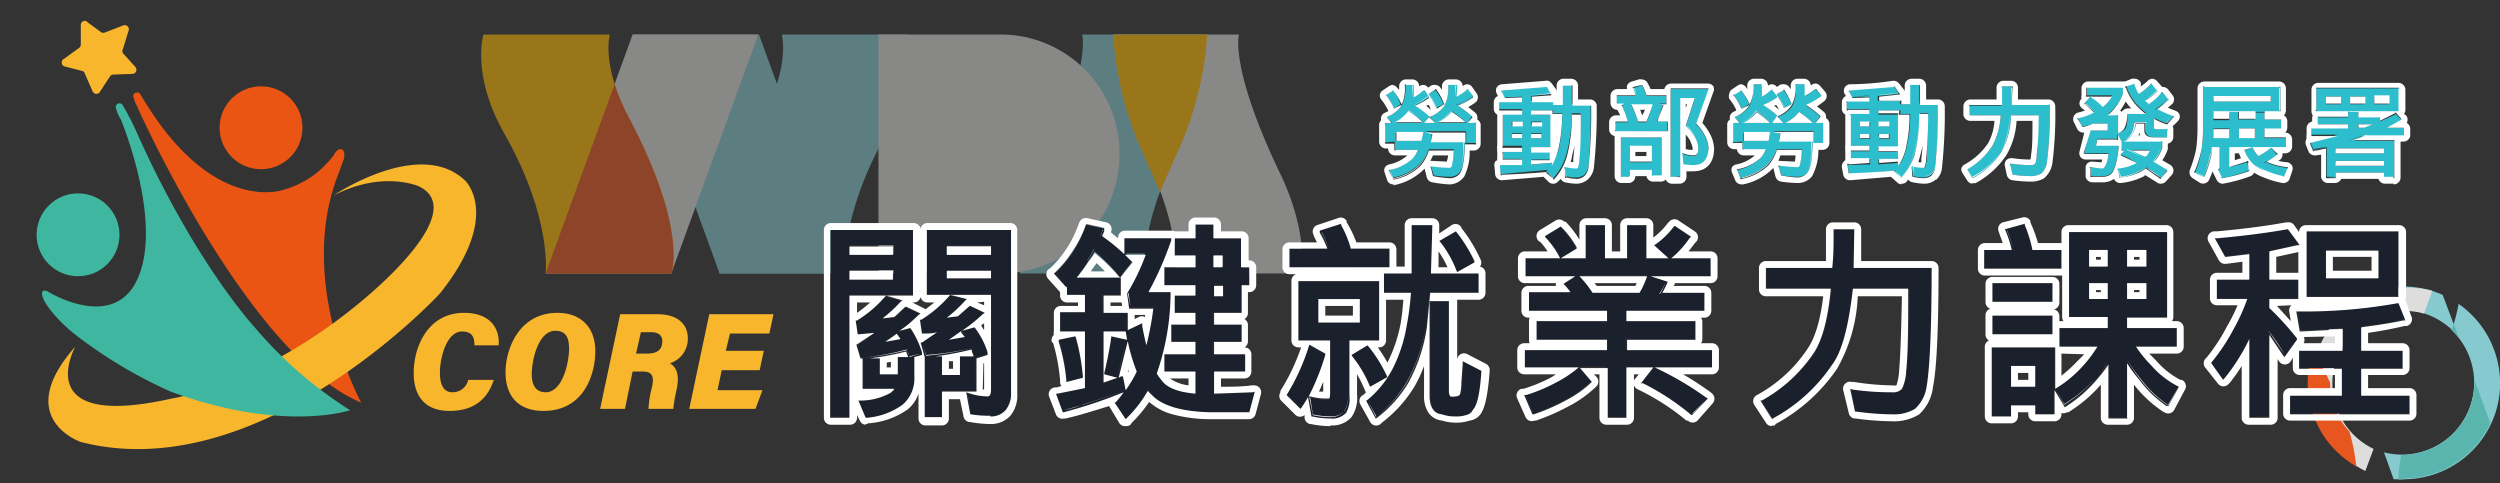 <svg xmlns="http://www.w3.org/2000/svg" viewBox="0 0 362 70">
  <rect x="0" y="0" width="362" height="70" fill="#333333" stroke="none"/>
  <defs>
    <clipPath id="a">
      <path fill="none" d="M0 0h118.8v34.6H0z"/>
    </clipPath>
  </defs>
  <g opacity=".5">
    <path fill="#86c9cf" d="m91.6 5 12.6 34.6h18.3L109.9 5Z"/>
    <g clip-path="url(#a)" transform="translate(69.7 5)">
      <path fill="#86c9cf" d="M96.2 34.6s-1.2-5.8 4.3-17A48.6 48.6 0 0 0 105.1 0H87s1.4 4.8-6 20.2c-4.2 8.8-3 14.4-3 14.4Z"/>
      <path fill="#dddddc" d="M100.4 34.6s1.2-5.8-4.3-17A48.6 48.6 0 0 1 91.5 0h18.2s-1.4 4.8 6 20.2c4.2 8.8 3 14.4 3 14.4Z"/>
      <path fill="#ffb900" d="m98.3 22.7 2.2-5A48.6 48.6 0 0 0 105.1 0H91.5A48.6 48.6 0 0 0 96 17.6l2.2 5.1"/>
      <path fill="#86c9cf" d="M43.5 0s1.3 4.4-2.8 12.1c-8.7 16.3-6.2 22.5-6.2 22.5h18.2s-1-8 6-20.3c4.8-8.5 3-14.3 3-14.3Z"/>
      <path fill="#dddddc" d="M40.1 0 27.5 34.6H9.3L21.9 0Z"/>
      <path fill="#ffb900" d="M18.6 0s-1.3 4.4 2.8 12.1c8.6 16.3 6.1 22.5 6.1 22.5H9.3s1-8-6-20.3C-1.5 5.8.3 0 .3 0Z"/>
      <path fill="#e85620" d="M21.4 12.1a29.1 29.1 0 0 1-2.1-4.9l-10 27.4h18.2c.2-.6 2.1-6.9-6.1-22.5"/>
      <path fill="#dddddc" d="M75.3 0H57.5v34.6h17.8a17.2 17.2 0 0 0 17.1-17.3A17.2 17.2 0 0 0 75.4 0"/>
    </g>
  </g>
  <path fill="#86c9cf" d="M348 69.4h-1.4l-1.4-3.9a10.5 10.5 0 0 0 13.1-10.1V55l2.3 6.3a14 14 0 0 1-12.6 8Zm-8.8-20-1.3-3.6a14 14 0 0 1 15.8-3.1l2.3 6.1a10.5 10.5 0 0 0-16.8.6Z"/>
  <path fill="#86c9cf" d="M348 69.4h-.7a20.8 20.8 0 0 1 .4-3.5h.1a10.5 10.5 0 0 0 7.2-18.1 22.8 22.8 0 0 0 1-3.8 14 14 0 0 1 5.4 15.6 14 14 0 0 1-13.4 9.8Z"/>
  <path fill="#59b5ad" d="M348 69.4h-.7a20.9 20.9 0 0 1 .4-3.5h.1a10.5 10.5 0 0 0 10.5-10.5V55l2.3 6.3a14 14 0 0 1-12.6 8Zm8-20.6a10.6 10.6 0 0 0-1-1l.3-.9.7 1.9Z"/>
  <path fill="#dddddc" d="M342.5 68.2a14 14 0 0 1 9.7-26.1l-1.2 3.3a10.5 10.5 0 0 0-7.3 19.6l-1.2 3.2Z"/>
  <path fill="#e85620" d="M341.3 67.6a14 14 0 0 1-6.3-17 5.7 5.7 0 0 0 .4.8 83 83 0 0 1 2 4 10.4 10.4 0 0 0 2.8 7.1 30.2 30.2 0 0 1 1 5.1Z"/>
  <path fill="#2dbecd" d="m252 25.8-.4-1.1a.1.1 0 0 1 0-.1 6.6 6.6 0 0 0 3.4-1.8 3.8 3.8 0 0 0 .7-1.1h-3.2a.1.1 0 0 1-.2-.1v-1h-1.2a.1.1 0 0 1-.1 0v-2.7a.1.1 0 0 1 0-.1h1l-.7-.7a.1.1 0 0 1 0-.2 4.6 4.6 0 0 0 2-1.5 5.5 5.5 0 0 0 .5-3.1.1.1 0 0 1 .2-.1h1a.1.1 0 0 1 .2.1 15 15 0 0 1-.1 1.6 6.9 6.9 0 0 0 1.4-.9.1.1 0 0 1 .2 0l.7 1a11.3 11.3 0 0 1-2 1.2 14.6 14.6 0 0 1 1.9 1.5.1.1 0 0 1 0 .2l-.7.9h1.6l-.7-.8a.1.1 0 0 1 0-.1 4.5 4.5 0 0 0 2-1.5 5.4 5.4 0 0 0 .5-3.1.1.1 0 0 1 .2-.1h1a.1.1 0 0 1 .2.1 14.7 14.7 0 0 1 0 1.6 6.3 6.3 0 0 0 1.4-1 .1.1 0 0 1 .1 0l.8.9a.1.1 0 0 1 0 .2 11.3 11.3 0 0 1-2.2 1.3 14.4 14.4 0 0 1 2 1.5.1.1 0 0 1 0 .1l-.6.9h1a.1.1 0 0 1 .2 0v2.9a.1.1 0 0 1-.2 0h-1.2a.1.1 0 0 1-.1 0V19h-6l1 .2a.1.1 0 0 1 .2.1l-.2 1h4.8a.1.1 0 0 1 .1.1c0 2.4-.3 4-.7 4.5a1.8 1.8 0 0 1-1.4.7h-.2a18.5 18.5 0 0 1-2.2-.2.1.1 0 0 1-.1-.1l-.3-1.2a.1.1 0 0 1 0-.1.1.1 0 0 1 .1 0 21.8 21.8 0 0 0 2.6.1.4.4 0 0 0 .3-.2 9.6 9.6 0 0 0 .3-2.3h-3.6a6.5 6.5 0 0 1-1.2 2.1 7.6 7.6 0 0 1-3.9 2.1.1.1 0 0 1-.1 0Zm-.3-1.2.5 1.2a7.5 7.5 0 0 0 3.8-2 6.4 6.4 0 0 0 1.2-2.2h3.8v.2-.2h-3.8a6.4 6.4 0 0 1-1.2 2.1 7.5 7.5 0 0 1-3.8 2l-.5-1Zm8.6 1Zm-2.3-.2a18.4 18.4 0 0 0 2.2.1h.1a18.4 18.4 0 0 1-2.3-.1l-.3-1.2Zm3.7-.5a1.7 1.7 0 0 1-1.3.7 1.7 1.7 0 0 0 1.3-.7q.6-.8.7-4.4-.1 3.6-.7 4.4Zm-9.2-3.3Zm10.2-1h1.2Zm-5.2 0Zm-6.4 0h1.2V19v1.5Zm1.3-.2h3.7a9.5 9.5 0 0 0 .2-1.2h-3.9Zm-1-3.4.7.8a5.6 5.6 0 0 0 2.2-1.8 15.3 15.3 0 0 1 2.1 1.7l.8-1-.8 1a15.3 15.3 0 0 0-2-1.7 5.6 5.6 0 0 1-2.3 1.8l-.7-.8Zm11.3.8.8-1-.8 1a15.3 15.3 0 0 0-2.2-1.8 5.5 5.5 0 0 1-2.2 1.7l-.7-.8.7.8a5.5 5.5 0 0 0 2.2-1.7 15.3 15.3 0 0 1 2.2 1.8Zm-4.1 0h3.9a15 15 0 0 0-2-1.6 5.7 5.7 0 0 1-2 1.6Zm-6.1 0h3.8a15.2 15.2 0 0 0-2-1.6 5.7 5.7 0 0 1-1.8 1.6Zm8.7-2.6.4-.1-.4.1Zm-6.1 0a11 11 0 0 0 2.2-1.2 11 11 0 0 1-2.2 1.2Zm-.1-1a14.9 14.9 0 0 0 0-1.8 14.9 14.9 0 0 1 0 1.8Zm6.2 0a14.8 14.8 0 0 0 0-1.8 14.8 14.8 0 0 1 0 1.7Zm-59.5 11.6-.5-1.1a.1.1 0 0 1 0-.1 6.6 6.6 0 0 0 3.4-1.8 3.8 3.8 0 0 0 .7-1.1h-3.2a.1.1 0 0 1-.1-.1v-1h-1.3a.1.1 0 0 1-.1 0v-2.7a.1.1 0 0 1 0-.1.1.1 0 0 1 .1 0h.9l-.7-.7a.1.1 0 0 1 0-.1.1.1 0 0 1 0-.1 4.6 4.6 0 0 0 2-1.5 5.5 5.5 0 0 0 .6-3.1.1.1 0 0 1 0-.1h1.2a.1.1 0 0 1 .1.1 15.7 15.7 0 0 1 0 1.6 7 7 0 0 0 1.3-.9.1.1 0 0 1 .1 0l.8 1a11.3 11.3 0 0 1-2 1.2 14.4 14.4 0 0 1 2 1.5.1.1 0 0 1 0 .2l-.8.9h1.6l-.7-.8a.1.1 0 0 1 0-.1 4.5 4.5 0 0 0 2-1.5 5.4 5.4 0 0 0 .6-3 .1.1 0 0 1 .1-.2h1a.1.1 0 0 1 .2.1 14.4 14.4 0 0 1 0 1.6 6.4 6.4 0 0 0 1.4-1 .1.1 0 0 1 .1 0 .1.1 0 0 1 .1 0l.7.9a.1.1 0 0 1 0 .2 11.3 11.3 0 0 1-2.2 1.3 14.5 14.5 0 0 1 2 1.5.1.1 0 0 1 0 .1l-.6.9h1a.1.1 0 0 1 .2 0v2.9a.1.1 0 0 1-.1 0h-1.3V19h-6l1 .2a.1.1 0 0 1 0 .1v1h4.7a.1.1 0 0 1 .1.2c0 2.4-.3 3.8-.7 4.4a1.8 1.8 0 0 1-1.4.7h-.1a18.5 18.5 0 0 1-2.3-.2.1.1 0 0 1 0-.1l-.4-1.2a.1.1 0 0 1 0-.1.1.1 0 0 1 .1 0 21.7 21.7 0 0 0 2.6.1.4.4 0 0 0 .3-.2 9.5 9.5 0 0 0 .3-2.3h-3.6a6.5 6.5 0 0 1-1.2 2.1 7.6 7.6 0 0 1-3.9 2.1.1.1 0 0 1-.1 0Zm-.4-1.2.5 1.2a7.5 7.5 0 0 0 3.8-2 6.5 6.5 0 0 0 1.2-2.2h3.8v.2-.2h-3.8a6.5 6.5 0 0 1-1.2 2.1 7.5 7.5 0 0 1-3.8 2l-.5-1Zm8.7 1Zm-2.4-.2a18.4 18.4 0 0 0 2.3.2 18.4 18.4 0 0 1-2.3-.2l-.3-1.2Zm3.7-.5a1.7 1.7 0 0 1-1.3.7 1.7 1.7 0 0 0 1.3-.7q.6-.8.7-4.4 0 3.6-.7 4.4Zm-9.2-3.3Zm10.2-1h1.3Zm-5.2 0Zm-6.4 0h1.2V19v1.5Zm1.4-.2h3.6a10 10 0 0 0 .2-1.2h-3.8Zm10.2-2.6.8-1-.8 1a15.2 15.2 0 0 0-2.2-1.8 5.5 5.5 0 0 1-2.1 1.7l-.8-.8.8.8a5.5 5.5 0 0 0 2-1.7 15.2 15.2 0 0 1 2.2 1.8ZM201 17l.7.8A5.5 5.5 0 0 0 204 16a15.2 15.2 0 0 1 2 1.7l.8-1-.7 1A15.2 15.2 0 0 0 204 16a5.5 5.5 0 0 1-2.3 1.8l-.7-.8Zm7.2.8h4a15.1 15.1 0 0 0-2-1.6 5.7 5.7 0 0 1-2 1.6Zm-6.1 0h3.8a15.2 15.2 0 0 0-2-1.6 5.7 5.7 0 0 1-1.8 1.6Zm8.8-2.6a11.2 11.2 0 0 0 2.3-1.3 11.2 11.2 0 0 1-2.4 1.3Zm-6.2 0A11 11 0 0 0 207 14a11 11 0 0 1-2.2 1.2Zm-.1-1a15 15 0 0 0 0-1.8 15 15 0 0 1 0 1.8Zm6.2 0a14.5 14.5 0 0 0 .1-1.8 14.5 14.5 0 0 1-.1 1.7Zm64.4 11.6-.8-.8a.1.1 0 0 1 0-.2l.1-.1-6.7.6a.1.1 0 0 1 0-.1l-.3-1.2a.1.1 0 0 1 .1-.1l3.2-.1V23H268a.1.1 0 0 1-.2-.1v-1a.1.1 0 0 1 .2 0h2.7v-.8H268a.1.1 0 0 1-.2 0v-4.6a.1.1 0 0 1 .2-.1h2.7v-.6h-3.2a.1.1 0 0 1-.1-.1v-1a.1.1 0 0 1 0-.1h3.3V14l-2.5.1-.5-1a.1.1 0 0 1 0-.1l6.4-.5a.1.1 0 0 1 .2 0l.6 1a.1.1 0 0 1 0 .1l-3 .3v.7h3.1a.1.1 0 0 1 .1.2v.3a.1.1 0 0 1 .1 0h1.3v-2.7a.1.1 0 0 1 .1-.2h1.2a.1.1 0 0 1 .1.2V15h2.6a.1.1 0 0 1 .2.1 74.5 74.5 0 0 1-.5 9 2 2 0 0 1-.5 1.2 1.7 1.7 0 0 1-1.2.4 7.5 7.5 0 0 1-1.5-.2.1.1 0 0 1 0-.1l-.2-1.3a.1.1 0 0 1 .2-.1 7.1 7.1 0 0 0 1.5.2.2.2 0 0 0 .3-.2 2.8 2.8 0 0 0 .2-1l.2-6.6H278a23.2 23.2 0 0 1-.8 6 8.5 8.5 0 0 1-1.8 3.3h-.1Zm-.7-.9.8.8a8.4 8.4 0 0 0 1.8-3.3 23 23 0 0 0 .8-5.9 23 23 0 0 1-.8 6 8.4 8.4 0 0 1-1.8 3.2l-.8-.8Zm2.7.6a7.4 7.4 0 0 0 1.4.2 7.4 7.4 0 0 1-1.4-.2l-.2-1.3Zm3-1.3a1.8 1.8 0 0 1-.5 1 1.6 1.6 0 0 1-1 .5 1.6 1.6 0 0 0 1-.4 1.8 1.8 0 0 0 .5-1.1 74.3 74.3 0 0 0 .5-7.8 74.3 74.3 0 0 1-.5 7.8Zm-12.6-.2.2 1.1q3.9-.2 7-.6-3.1.4-7 .6l-.2-1.1Zm7.4-.4v.3a9.1 9.1 0 0 0 1-2.2 22 22 0 0 0 .6-5.2h-1.3a.1.1 0 0 1-.1-.2V16H272v.6h2.7a.1.1 0 0 1 .1 0v4.6a.1.1 0 0 1-.1.1H272v.7h2.6a.1.1 0 0 1 .2.1v1a.1.1 0 0 1-.2 0H272v.7l2.8-.2a.1.1 0 0 1 .1.1Zm-3 .2V23h2.7-2.7Zm-4-.9Zm4-.9v-.9h2.8-2.8Zm-4-.9Zm4-1v-.8Zm-2.8 0v-.8Zm2.9 0h1.5v-.7H272Zm-2.8 0h1.5v-.7h-1.5Zm-.1-1.7v-.8Zm2.8 0v-.8Zm-2.7-.1h1.5v-.6h-1.5Zm2.8 0h1.5v-.6H272Zm-.1-1.7v-.8h3.1-3.1Zm3.3-.3h1.4v.2-.2Zm4.2 0Zm-11.9-.5Zm10.3-.5Zm-6-1.5 3-.3-3 .3Zm-4-.7.4.9q1.4 0 2.6-.2l-2.6.2-.4-.9Zm7 .4-.6-.9Zm-.6-.9Zm47.4 13.2-.5-1a.1.1 0 0 1 0-.2.3.3 0 0 0 .2-.3v-3h-1l-.2 1.2a16 16 0 0 1-1 3.1.1.1 0 0 1 0 .1.1.1 0 0 1-.2 0l-1.1-.6a.1.1 0 0 1 0-.2 20.4 20.4 0 0 0 .9-3.2 24 24 0 0 0 .2-3.4v-5.5a.1.1 0 0 1 .2-.2H330a.1.1 0 0 1 .2.2V16a.1.1 0 0 1-.2.2h-9.5v1.2h2.3v-1a.1.1 0 0 1 .1-.2h1.2a.1.1 0 0 1 0 .1v1h2.4v-1a.1.1 0 0 1 .1 0h1.2a.1.1 0 0 1 .1 0v1h2.4a.1.1 0 0 1 0 .2v1a.1.1 0 0 1 0 .2h-2.4V20h3a.1.1 0 0 1 .1.1v1.1a.1.1 0 0 1-.1.2h-8v2.8a28 28 0 0 0 2.4-.7.1.1 0 0 1 .1 0l.3 1.1a.1.1 0 0 1-.1.1 23 23 0 0 1-3.8 1.1.1.1 0 0 1-.1 0Zm-.4-1.1.5 1a22.8 22.8 0 0 0 3.8-1 22.8 22.8 0 0 1-3.8 1l-.5-1Zm-3.4.3 1.2.6a16 16 0 0 0 1-3l.1-1.4c0 .5 0 1-.2 1.3a16 16 0 0 1-.9 3.1l-1.2-.6Zm4.8-.6v-3.2h8.2-8.2ZM324 20v-1.5Zm-3.7 0h2.6-2.6Zm7.5 0v-1.5h2.5-2.5Zm-7.4-1.5V20v-1.5Zm3.8 1.4h2.3v-1.3h-2.3Zm-3.8 0h2.4v-1.3h-2.3V20Zm7.4-2.5Zm-3.8 0Zm6-1.5h-9.6 9.6Zm-9.6-1v-1.1Zm0-.2h8.4V14h-8.3Zm-95.6 11-.8-.8a.1.1 0 0 1 0-.2l.1-.1-6.6.6a.1.1 0 0 1-.2-.1l-.2-1.2a.1.1 0 0 1 .2-.1l3-.1V23h-2.6a.1.1 0 0 1-.1-.1v-1h2.8v-.8h-2.7a.1.1 0 0 1-.1 0v-4.6a.1.1 0 0 1 0-.1h2.8v-.6h-3.2a.1.1 0 0 1-.1-.1v-1a.1.1 0 0 1 .1-.1h3.2V14l-2.4.1a.1.1 0 0 1-.2 0l-.4-1a.1.1 0 0 1 .1-.1l6.4-.5a.1.1 0 0 1 .1 0l.7 1a.1.1 0 0 1-.1.1l-2.9.3v.7h3a.1.1 0 0 1 .2.2v.3h1.3v-2.7a.1.1 0 0 1 .2-.2h1.1a.1.1 0 0 1 .1.2V15h2.7a.1.1 0 0 1 0 .1 74.5 74.5 0 0 1-.3 9 2 2 0 0 1-.6 1.2 1.7 1.7 0 0 1-1.2.4 7.7 7.7 0 0 1-1.5-.2.1.1 0 0 1 0-.1l-.2-1.3a.1.1 0 0 1 .2-.1 7.2 7.2 0 0 0 1.5.2.2.2 0 0 0 .3-.2 2.9 2.9 0 0 0 .2-1l.2-6.6h-1.3a23.2 23.2 0 0 1-.8 6 8.5 8.5 0 0 1-1.8 3.3.1.1 0 0 1-.2 0Zm-.7-.9.8.8a8.4 8.4 0 0 0 1.8-3.3 23 23 0 0 0 .8-5.9 23 23 0 0 1-.8 6 8.4 8.4 0 0 1-1.8 3.2l-.8-.8Zm2.7.6a7.4 7.4 0 0 0 1.5.2 7.4 7.4 0 0 1-1.5-.2l-.1-1.3Zm1.6.2a1.6 1.6 0 0 0 .9-.4 1.6 1.6 0 0 1-.9.4Zm1.4-1.5a1.8 1.8 0 0 1-.5 1 1.8 1.8 0 0 0 .5-1 74 74 0 0 0 .5-7.8 74 74 0 0 1-.4 7.8Zm-12.5-.2.2 1.1q3.8-.2 7-.6-3.2.4-7 .6l-.2-1.1Zm7.4-.4v.3a9.1 9.1 0 0 0 1-2.2 22 22 0 0 0 .5-5.2H225a.1.1 0 0 1-.1-.2V16h-3.1v.6h2.7a.1.1 0 0 1 .1 0v4.6a.1.1 0 0 1 0 .1h-2.8v.7h2.7a.1.1 0 0 1 0 .1v1h-2.7v.7l2.8-.2a.1.1 0 0 1 .2.1Zm-3.1.2V23h2.8-2.8Zm-4-.9Zm4-.9V21h2.8-2.8Zm-4-.9Zm4-1v-.8Zm-2.8 0v-.8Zm3 0h1.4v-.7h-1.5Zm-2.9 0h1.5v-.7h-1.5Zm-.1-1.7v-.8Zm2.8 0v-.8Zm-2.7-.1h1.5v-.6h-1.5Zm2.8 0h1.5v-.6h-1.5Zm-.1-1.7v-.8h3.1-3.1Zm3.3-.2h1.5v.1-.1Zm4.2 0Zm-11.9-.6Zm10.3-.5Zm-6-1.5 3-.3-3 .3Zm-4-.7.5.9 2.5-.1-2.5.1-.5-.9Zm7 .4-.6-.9Zm-7-.4 2.5-.1-2.5.1Zm6.4-.5Zm0 0Zm88.9 13.2-2-1.4-.7.4a8.7 8.7 0 0 1-3 1 .1.1 0 0 1-.2-.2l-.3-1a.1.1 0 0 1 0-.2.1.1 0 0 1 .1 0 6.9 6.9 0 0 0 2.5-.7h.1c-.7-.5-1.4-.9-2.2-1.2a.1.1 0 0 1 0-.2l.5-.5h-.4a.1.1 0 0 1-.1-.1v-1a.1.1 0 0 1 0-.2l-.5-1v.6a.1.1 0 0 1 0 .1h-2.9l-.2.9h3.2a.1.1 0 0 1 .1.1c-.2 2.1-.6 3.4-1 3.9a1.9 1.9 0 0 1-1.4.5h-1.5a.1.1 0 0 1-.1 0l-.1-1.2a.1.1 0 0 1 0-.1 13.9 13.9 0 0 0 1.6 0 .5.5 0 0 0 .5-.2 4.5 4.5 0 0 0 .5-1.8h-3.4a.1.1 0 0 1-.1 0 .1.1 0 0 1 0-.1l.8-3.2a.1.1 0 0 1 .1 0h2.5v-1h-2a9.8 9.8 0 0 1-1.6.4.1.1 0 0 1-.1 0l-.6-1.1a.1.1 0 0 1 0-.1.1.1 0 0 1 0-.1 8.6 8.6 0 0 0 2.3-.8A11.4 11.4 0 0 0 302 15a.1.1 0 0 1 0-.1.1.1 0 0 1 0-.1l.7-.8a.1.1 0 0 1 .2 0 10.4 10.4 0 0 1 1.7 1.4 5.8 5.8 0 0 0 1.2-1.6h-3.5a.1.1 0 0 1-.1 0v-1.2a.1.1 0 0 1 .1-.1h5.1a.1.1 0 0 1 .1.1v.8a7.6 7.6 0 0 1-2.2 3.1h1.3a.1.1 0 0 1 .1.2v2.5a.1.1 0 0 1 .1 0 2 2 0 0 0 1-.6 4.3 4.3 0 0 0 .2-2 .1.1 0 0 1 0-.2.1.1 0 0 1 .2 0h2.6a8.4 8.4 0 0 1-.7-.6 7.5 7.5 0 0 1-2.2-3.3.1.1 0 0 1 0-.1l1.1-.3a.1.1 0 0 1 .2 0 4.7 4.7 0 0 0 .6 1.4 7.8 7.8 0 0 0 1.7-1.4.1.1 0 0 1 .1 0 .1.1 0 0 1 .1 0l.7.9a.1.1 0 0 1 0 .2 10.6 10.6 0 0 1-1.7 1.3 9.4 9.4 0 0 0 .5.4 7.7 7.7 0 0 0 1.9-1.6.1.1 0 0 1 .2 0l.7.9a.1.1 0 0 1 0 .2 11.2 11.2 0 0 1-1.5 1.3 12.6 12.6 0 0 0 2.2 1 .1.1 0 0 1 .1 0 .1.1 0 0 1 0 .1l-.9 1a.1.1 0 0 1-.1 0 10.7 10.7 0 0 1-1.8-.7v1.2c0 .3.2.3.3.3h1.5a.1.1 0 0 1 .1.1v1a.1.1 0 0 1 0 .2H312c-1.1 0-1.4-.7-1.4-1.2v-1h-1.3a3.4 3.4 0 0 1-.5 1.8 2.7 2.7 0 0 1-1.2.9h5.4a.1.1 0 0 1 .1.1v.8a5.6 5.6 0 0 1-1 1.8l-.1.2 1.8 1.2a.1.1 0 0 1 0 .2l-.8 1a.1.1 0 0 1-.1 0Zm0-.1.9-1-.9 1-2-1.4-.8.4a8.6 8.6 0 0 1-3 .9l-.3-1 .3 1a8.6 8.6 0 0 0 3-1l.7-.3q1.1.6 2.1 1.4Zm-8.4-.2Zm0 0a1.8 1.8 0 0 0 1-.3 1.8 1.8 0 0 1-1 .3Zm-1.5 0h1.4-1.4l-.1-1.2Zm2.8-.5h-.1.1q.6-.7 1-3.8-.4 3.1-1 3.8Zm-1.4-.5Zm.3-.1a.7.7 0 0 0 .2-.1.7.7 0 0 1-.2 0Zm2.6-2 2.4 1.2-2.4-1.2Zm5.7-1a5.5 5.5 0 0 1-1 1.8 3 3 0 0 1-.2.3 3 3 0 0 0 .2-.3 5.5 5.5 0 0 0 1-1.8Zm-2.3 1.5-2.6-1.2q1.4.5 2.6 1.2Zm0-.2.1-.1a4.1 4.1 0 0 0 .6-.8h-2.7l2 1Zm-8.7-.5Zm5.3-.5Zm-3.9-.5.3-1.1h3-3Zm3.4-1.8.6 1a2.5 2.5 0 0 0 1.3-1 3.2 3.2 0 0 0 .5-1.7h1.6v1.1q0 1 1.2 1h1.8-1.8q-1.2 0-1.2-1v-1H309a3.2 3.2 0 0 1-.5 1.7 2.5 2.5 0 0 1-1.3 1l-.6-1Zm5.1-1V17a10.7 10.7 0 0 0 2 .8l.8-1-.9 1a10.7 10.7 0 0 1-1.9-.8ZM301 17.2l.6 1.1a9.4 9.4 0 0 0 1.6-.6 9.4 9.4 0 0 1-1.6.6l-.6-1Zm2.2.6Zm4.9-.8Zm-.8-3.5a7.5 7.5 0 0 1-2.1 3l-.4.3.4-.3a7.5 7.5 0 0 0 2.1-3Zm3.8 3.1a8 8 0 0 1-1-.8 7.4 7.4 0 0 1-2.2-3.2 7.4 7.4 0 0 0 2.2 3.2 8 8 0 0 0 1 .8ZM302 15a11.5 11.5 0 0 1 1.4 1.3A11.5 11.5 0 0 0 302 15Zm10.1.9a11.1 11.1 0 0 0 1.7-1.5 11.1 11.1 0 0 1-1.7 1.4Zm-1-.7a7.9 7.9 0 0 0 1.7-1.4 7.9 7.9 0 0 1-1.7 1.4 1.6 1.6 0 0 0-.1-.1 1.4 1.4 0 0 1 .1.1Zm-.7-.6a10.4 10.4 0 0 0 1.9-1.4 10.4 10.4 0 0 1-1.9 1.4Zm-8.2-.8Zm-16.7 12-.7-1.2a.1.1 0 0 1 0-.1 10.4 10.4 0 0 0 3.7-3.4 10.3 10.3 0 0 0 1.2-4.4h-4.4a.1.1 0 0 1-.1 0v-1.3a.1.1 0 0 1 0-.1.1.1 0 0 1 .1 0h4.5v-2.6a.1.1 0 0 1 .2-.2h1.3a.1.1 0 0 1 0 .2v2.5h5.3a.1.1 0 0 1 .2.2 54.7 54.7 0 0 1-.4 8 2.7 2.7 0 0 1-.8 1.7 3 3 0 0 1-1.6.4 19.8 19.8 0 0 1-2.5-.2.1.1 0 0 1-.1 0l-.3-1.4a.1.1 0 0 1 0-.2.1.1 0 0 1 .1 0 18.8 18.8 0 0 0 2.8.2.8.8 0 0 0 .7-.2 3.2 3.2 0 0 0 .2-1.2c.2-1.3.2-3.2.2-5.8h-3.9a11.6 11.6 0 0 1-1.4 5.3 11.7 11.7 0 0 1-4.1 3.8.1.1 0 0 1-.2 0Zm-.6-1.2.7 1a11.5 11.5 0 0 0 4.1-3.6q1-1.5 1.4-5.4-.3 3.9-1.4 5.4a11.5 11.5 0 0 1-4 3.7l-.8-1.1Zm9.2.8Zm0 0a2.8 2.8 0 0 0 1.3-.3 2.8 2.8 0 0 1-1.2.3Zm-2.6-.2a19.3 19.3 0 0 0 2.5.2 19.3 19.3 0 0 1-2.5-.2l-.3-1.4Zm4.8-1.8a2.5 2.5 0 0 1-.8 1.6 2.5 2.5 0 0 0 .8-1.6 54.1 54.1 0 0 0 .3-8 54.1 54.1 0 0 1-.3 8Zm-2.2.7Zm0 0h-.1Zm.6-.2Zm-9.4-7.3v-1.2Zm5.9-1.2v-2.7 2.6Zm54.1 10.3a.1.1 0 0 1-.1 0V25h-7v.5a.1.1 0 0 1 0 .1h-1.3v-4.3l-1.8.4a.1.1 0 0 1-.2-.1l-.4-1a.1.1 0 0 1 0-.2c1.4-.2 2.8-.5 4-.9h-3.8v-1a.1.1 0 0 1 0-.1h5.3V18h-4.3a.1.1 0 0 1-.2-.2V17a.1.1 0 0 1 .2 0h4.3v-.7a.1.1 0 0 1 .2-.1h1.2a.1.1 0 0 1 .1.1v.6h3a.1.1 0 0 1 .1.1v.6l2.2-1a.1.1 0 0 1 .2 0l.7.7a.1.1 0 0 1 0 .2l-2.1 1h2.4a.1.1 0 0 1 .1.2v1a.1.1 0 0 1-.1 0h-5.3l-.7.3-1.3.4h5.8a.1.1 0 0 1 .2.1v5.2a.1.1 0 0 1-.2.1Zm0 0h1.2Zm-8.4 0h1.2V25v.6Zm1.2-1.6v-.9Zm.2-.1h6.9v-.7h-7Zm-.2-1.7v-1Zm.2-.1h6.9v-.7h-7Zm-3.7-1.5.4 1 2-.5-2 .4-.4-1Zm7.4-1-2.2.7 2.2-.6.7-.3h5.3-5.3l-.7.3Zm-7.3-.2Zm10.3-1a26 26 0 0 0 2.6-1.2 26 26 0 0 1-2.6 1.3Zm-3.6 0v-.7Zm0 0h.8l1.4-.5h-2.1Zm-5.7-.7V17Zm8.8 0Zm-3.1-.9ZM242 25.7a.1.1 0 0 1-.1 0V13a.1.1 0 0 1 0-.1h5.4a.1.1 0 0 1 .1 0 .1.1 0 0 1 0 .2l-1.8 4.9a7.1 7.1 0 0 1 1.2 1.6 4.3 4.3 0 0 1 .6 2c0 1.6-.8 2.4-2.3 2.4a8.8 8.8 0 0 1-1.2-.1.1.1 0 0 1 0-.1l-.4-1.4a.1.1 0 0 1 0-.1.1.1 0 0 1 .2 0 4.8 4.8 0 0 0 1.5.3c.6 0 .7-.6.7-1a3.1 3.1 0 0 0-.4-1.5 5.2 5.2 0 0 0-1.4-1.7.1.1 0 0 1 0-.1l1.3-4h-2v11.3a.1.1 0 0 1-.2.1Zm0 0h1.2V14.1v11.4Zm2-2a9 9 0 0 0 1.2.2q2 0 2-2.3 0 2.3-2 2.3a9 9 0 0 1-1.3-.1l-.2-1.4Zm.2-5.4a5.4 5.4 0 0 1 1.4 1.8 3.3 3.3 0 0 1 .4 1.5 3.3 3.3 0 0 0-.4-1.5 5.4 5.4 0 0 0-1.4-1.8Zm1.2-.3 1.9-5Zm85.2 7.7a13 13 0 0 1-2.5-.7 5.8 5.8 0 0 1-1.8-1.1 5.6 5.6 0 0 1-1.4-2 .1.1 0 0 1 0-.1l1.1-.4a.1.1 0 0 1 .2 0 4.7 4.7 0 0 0 .8 1.2 8 8 0 0 0 1.7-1.2.1.1 0 0 1 .2 0l.8 1a.1.1 0 0 1 0 .1 10.5 10.5 0 0 1-1.5 1 5.3 5.3 0 0 0 .7.3 9.7 9.7 0 0 0 2.2.5.1.1 0 0 1 .1.1.1.1 0 0 1 0 .1l-.5 1.2a.1.1 0 0 1-.1 0ZM325 22a5.5 5.5 0 0 0 1.3 1.9 5.8 5.8 0 0 0 1.8 1 13 13 0 0 0 2.5.8l.5-1.1-.5 1.1a13 13 0 0 1-2.5-.7 5.8 5.8 0 0 1-1.8-1.1 5.5 5.5 0 0 1-1.3-2Zm2.9 1.6a10.3 10.3 0 0 0 1.7-1.1 10.3 10.3 0 0 1-1.7 1Zm-93.2 2.1a.1.1 0 0 1 0-.1V20a.1.1 0 0 1 0-.1h5.8a.1.1 0 0 1 .1 0v5.5a.1.1 0 0 1-.1.1h-1.1a.1.1 0 0 1-.2-.1v-.7H236v.8a.1.1 0 0 1-.1.1Zm0-.1h1.2v-1 1Zm4.7-.1h1.1Zm-3.5-2V21Zm.1 0h3.2v-2.2H236Zm-2-4.4a.1.1 0 0 1-.2-.2v-1.1a.1.1 0 0 1 .1-.1h1.8a14.6 14.6 0 0 0-.8-2.2.1.1 0 0 1 0-.2l.3-.1h-1a.1.1 0 0 1-.2-.1V14a.1.1 0 0 1 .2-.1h2.6a5.4 5.4 0 0 0-.4-1 .1.1 0 0 1 0-.1l1.2-.4a.1.1 0 0 1 .2 0 7 7 0 0 1 .6 1.5h2.8a.1.1 0 0 1 .1 0V15a.1.1 0 0 1-.1 0h-.9l.4.2a.1.1 0 0 1 0 .2 14.5 14.5 0 0 1-.5 1.5l-.3.7h1.5v1.2a.1.1 0 0 1 0 .2Zm0-.2h7.4Zm1.8-1.1a14.8 14.8 0 0 0-.8-2.4 14.8 14.8 0 0 1 .9 2.4Zm4.3-.8-.4.8.4-.8a14.2 14.2 0 0 0 .5-1.6 14.2 14.2 0 0 1-.5 1.6Zm-3 .7h1.3a10.4 10.4 0 0 0 .4-1 11.9 11.9 0 0 0 .4-1.5h-3a18.9 18.9 0 0 1 1 2.4Zm-3-2.6Zm5.3 0Zm1.8 0ZM237 14a5.6 5.6 0 0 0-.5-1.2 5.6 5.6 0 0 1 .5 1.2Zm98.5 2.2a.1.1 0 0 1-.1 0 .1.1 0 0 1 0-.1V13a.1.1 0 0 1 0-.2h11.8a.1.1 0 0 1 .2.2v3a.1.1 0 0 1-.2.2Zm0-.1h11.7Zm8.2-1v-1.2Zm-3.5 0v-1.2Zm-3.6 0v-1.2Zm7.2 0h2.1V14h-2.1Zm-3.5 0h2.1V14h-2Zm-3.5 0h2.2V14h-2.2Zm-84.6.6a8.3 8.3 0 0 0-1.1-1.8.1.1 0 0 1 0-.1.1.1 0 0 1 0-.1l.9-.6a.1.1 0 0 1 .1 0 8.7 8.7 0 0 1 1.2 2 .1.1 0 0 1-.1 0l-.9.6a.1.1 0 0 1-.1 0Zm-1-1.9a8.4 8.4 0 0 1 1 1.8l1-.5-1 .5a8.4 8.4 0 0 0-1-1.8Zm-49.4 1.9a8.4 8.4 0 0 0-1-1.8.1.1 0 0 1-.1-.1.1.1 0 0 1 0-.1l.9-.6a.1.1 0 0 1 .2 0 8.7 8.7 0 0 1 1 2l-.9.6Zm-1-1.9a8.4 8.4 0 0 1 1 1.8l1-.5-1 .5a8.4 8.4 0 0 0-1-1.8Zm57.5 1.8a8.3 8.3 0 0 0-1-1.8.1.1 0 0 1 0-.2l.8-.5a.1.1 0 0 1 .1 0 .1.1 0 0 1 .1 0 9.3 9.3 0 0 1 1.1 1.9.1.1 0 0 1 0 .1l-1 .5Zm-1-1.9a8.5 8.5 0 0 1 1 1.8l1-.5-1 .5a8.5 8.5 0 0 0-1-1.8Zm-49.3 2a.1.1 0 0 1-.1-.1 8.3 8.3 0 0 0-1-1.8.1.1 0 0 1 0-.2l.9-.5a.1.1 0 0 1 .1 0A9.3 9.3 0 0 1 209 15a.1.1 0 0 1 0 .1l-1 .5Zm-1-2a8.5 8.5 0 0 1 1 1.8l1-.5-1 .5a8.5 8.5 0 0 0-1-1.8Zm16.9-1Zm50.4 0Z"/>
  <path fill="#fff" d="M252.2 25.9a7.6 7.6 0 0 0 3.9-2 6.5 6.5 0 0 0 1.2-2.2h3.6a9.6 9.6 0 0 1-.3 2.3.4.4 0 0 1-.4.2 21.8 21.8 0 0 1-2.5-.2.1.1 0 0 0-.1 0 .1.1 0 0 0 0 .2l.3 1.2a18.5 18.5 0 0 0 2.3.3h.1a1.8 1.8 0 0 0 1.4-.7c.5-.6.7-2 .8-4.5a.1.1 0 0 0-.1 0h-4.8l.2-1.1a.1.1 0 0 0-.2-.1l-1-.2h6v1.6a.1.1 0 0 0 .1 0h1.2a.1.1 0 0 0 .1 0v-2.8a.1.1 0 0 0 0-.1h-1.1l.7-.9a.1.1 0 0 0 0-.1 14.4 14.4 0 0 0-2.1-1.6 11.3 11.3 0 0 0 2.1-1.2.1.1 0 0 0 .1-.1.1.1 0 0 0 0-.1l-.7-.9a.1.1 0 0 0-.1 0 .1.1 0 0 0-.1 0 6.3 6.3 0 0 1-1.5 1 14.7 14.7 0 0 0 0-1.6.1.1 0 0 0 0-.1h-1.1a.1.1 0 0 0-.2.1 5.4 5.4 0 0 1-.6 3 4.5 4.5 0 0 1-1.9 1.5.1.1 0 0 0 0 .2l.7.8h-1.6l.7-1a.1.1 0 0 0 0-.1 14.6 14.6 0 0 0-2-1.5 11.3 11.3 0 0 0 2-1.1.1.1 0 0 0 0-.1.1.1 0 0 0 0-.1l-.7-.9a.1.1 0 0 0-.1 0 6.9 6.9 0 0 1-1.4 1 15 15 0 0 0 0-1.7.1.1 0 0 0 0-.1h-1.2a.1.1 0 0 0 0 .1 5.5 5.5 0 0 1-.7 3.1 4.6 4.6 0 0 1-1.9 1.5.1.1 0 0 0 0 .2l.6.7h-.8a.1.1 0 0 0-.1 0v2.7a.1.1 0 0 0 0 .2h1.3v.9a.1.1 0 0 0 .2 0h3.2a3.8 3.8 0 0 1-.7 1.2 6.6 6.6 0 0 1-3.4 1.7.1.1 0 0 0 0 .2l.4 1.1a.1.1 0 0 0 .2.1m0-.1-.5-1.2.5 1.2a7.5 7.5 0 0 0 3.8-2 6.4 6.4 0 0 0 1.2-2.2h3.8v.1-.1h-3.8a6.4 6.4 0 0 1-1.2 2.1 7.5 7.5 0 0 1-3.8 2m10.1-5.2q0 3.6-.7 4.4a1.7 1.7 0 0 1-1.2.6 1.7 1.7 0 0 0 1.2-.6q.7-.8.8-4.4m-4.7 3.6.3 1.3a18.4 18.4 0 0 0 2.2.1 18.4 18.4 0 0 1-2.2-.1l-.3-1.3m-5.4-3.6V19v1.5m.1-1.4h4a.1.1 0 0 0-.1 0 9.5 9.5 0 0 1-.2 1.3h-3.6v-1.3m-.4-1.3-.8-.8.8.8a5.6 5.6 0 0 0 2.2-1.8 15.3 15.3 0 0 1 2.1 1.7l.8-1-.8 1a15.3 15.3 0 0 0-2-1.7 5.6 5.6 0 0 1-2.3 1.8m8.4-1.8a5.5 5.5 0 0 1-2.2 1.7l-.7-.8.7.8a5.5 5.5 0 0 0 2.2-1.7 15.3 15.3 0 0 1 2.2 1.8l.7-1-.7 1a15.3 15.3 0 0 0-2.2-1.8m0 .2a15 15 0 0 1 2 1.6h-4a5.7 5.7 0 0 0 2-1.6m-6.2 0a15.2 15.2 0 0 1 2 1.6h-3.9a5.7 5.7 0 0 0 2-1.6m2.8-2.2a11 11 0 0 1-2.1 1.2 11 11 0 0 0 2.1-1.2m-2.2-1.6a14.9 14.9 0 0 1 0 1.7 14.9 14.9 0 0 0 0-1.7m6.2 0a14.8 14.8 0 0 1 0 1.7 14.8 14.8 0 0 0 0-1.7M201.8 26a7.6 7.6 0 0 0 3.9-2 6.5 6.5 0 0 0 1.2-2.2h3.6a9.5 9.5 0 0 1-.3 2.3.4.4 0 0 1-.3.2 21.7 21.7 0 0 1-2.6-.2.1.1 0 0 0-.1.2l.3 1.2a18.5 18.5 0 0 0 2.3.3h.2a1.8 1.8 0 0 0 1.4-.7c.4-.6.7-2 .7-4.5a.1.1 0 0 0-.1 0h-4.8l.2-1.1a.1.1 0 0 0-.1-.1l-1-.2h5.9v1.5a.1.1 0 0 0 .1.2h1.2a.1.1 0 0 0 .2-.2V18a.1.1 0 0 0-.2-.2h-1l.7-.8a.1.1 0 0 0 0-.1 14.5 14.5 0 0 0-2.1-1.6 11.3 11.3 0 0 0 2.2-1.2.1.1 0 0 0 0-.1.1.1 0 0 0 0-.1l-.7-.9a.1.1 0 0 0-.2 0 6.4 6.4 0 0 1-1.5 1 14.4 14.4 0 0 0 .1-1.6.1.1 0 0 0-.1-.1h-1.1a.1.1 0 0 0-.1 0v.1a5.4 5.4 0 0 1-.6 3 4.5 4.5 0 0 1-2 1.5.1.1 0 0 0 0 .2l.7.7h-1.6l.7-.8a.1.1 0 0 0 0-.2 14.4 14.4 0 0 0-2-1.5 11.3 11.3 0 0 0 2-1.1.1.1 0 0 0 0-.1.1.1 0 0 0 0-.1l-.6-.9a.1.1 0 0 0-.1 0 .1.1 0 0 0-.1 0 7 7 0 0 1-1.4 1 15.7 15.7 0 0 0 0-1.7.1.1 0 0 0 0-.1h-1.1a.1.1 0 0 0-.2 0 5.5 5.5 0 0 1-.6 3.2 4.6 4.6 0 0 1-1.9 1.4.1.1 0 0 0 0 .1.1.1 0 0 0 0 .1l.6.7h-.8a.1.1 0 0 0-.1.2v2.6a.1.1 0 0 0 .1.2h1.2v.9a.1.1 0 0 0 .2 0h3.2a3.8 3.8 0 0 1-.7 1.2 6.6 6.6 0 0 1-3.3 1.7.1.1 0 0 0-.1 0 .1.1 0 0 0 0 .2l.5 1.1m0 0-.4-1.2.5 1.2a7.5 7.5 0 0 0 3.8-2 6.5 6.5 0 0 0 1.2-2.2h3.8v.1-.1h-3.8a6.5 6.5 0 0 1-1.2 2.1 7.5 7.5 0 0 1-3.8 2m10.1-5.2q0 3.6-.6 4.4a1.7 1.7 0 0 1-1.3.6 1.7 1.7 0 0 0 1.3-.6q.6-.8.7-4.4m-4.7 3.6.3 1.2a18.4 18.4 0 0 0 2.3.2 18.4 18.4 0 0 1-2.3-.2l-.3-1.2m-5.3-3.7V19v1.5m.1-1.4h4a10 10 0 0 1-.3 1.3h-3.6v-1.3m8-3a5.5 5.5 0 0 1-2.2 1.6l-.7-.8.7.8a5.5 5.5 0 0 0 2.2-1.7 15.2 15.2 0 0 1 2.2 1.8l.8-1-.8 1a15.2 15.2 0 0 0-2.2-1.8m-8.4 1.8-.7-.8.7.8A5.5 5.5 0 0 0 204 16a15.2 15.2 0 0 1 2.1 1.7l.8-1-.8 1a15.2 15.2 0 0 0-2-1.7 5.5 5.5 0 0 1-2.3 1.8m8.4-1.6a15.1 15.1 0 0 1 2 1.5h-4a5.7 5.7 0 0 0 2-1.5m-6.1 0a15.2 15.2 0 0 1 1.9 1.5h-4a5.7 5.7 0 0 0 1.9-1.6m9.2-2.2a11.2 11.2 0 0 1-2.4 1.3 11.2 11.2 0 0 0 2.4-1.3m-6.3 0a11 11 0 0 1-2.2 1.3 11 11 0 0 0 2.2-1.2m-2.2-1.6a15 15 0 0 1-.1 1.7 15 15 0 0 0 0-1.7m6.3 0a14.4 14.4 0 0 1-.1 1.7 14.4 14.4 0 0 0 0-1.7m64.5 13.4a8.5 8.5 0 0 0 2-3.3 23.2 23.2 0 0 0 .7-6h1.3c0 2.3-.1 4.5-.3 6.6a2.8 2.8 0 0 1-.2 1 .2.2 0 0 1-.2.2 7.1 7.1 0 0 1-1.6-.2.1.1 0 0 0-.1.1l.1 1.3a.1.1 0 0 0 .1.1 7.5 7.5 0 0 0 1.5.2 1.7 1.7 0 0 0 1.2-.4 2 2 0 0 0 .5-1.2 74.5 74.5 0 0 0 .4-9H278v-2.9a.1.1 0 0 0-.1 0h-1.2a.1.1 0 0 0-.1 0v2.8h-1.3v-.3a.1.1 0 0 0-.2-.2h-3V14l2.8-.3a.1.1 0 0 0 .1 0 .1.1 0 0 0 0-.2l-.6-.9a.1.1 0 0 0-.2 0l-6.3.5a.1.1 0 0 0-.1 0 .1.1 0 0 0 0 .2l.4.8a.1.1 0 0 0 .1.1l2.4-.1v.6h-3.1a.1.1 0 0 0-.2.2v1a.1.1 0 0 0 .2 0h3.1v.6H268a.1.1 0 0 0 0 .2V21a.1.1 0 0 0 0 .1h2.7v.7H268a.1.1 0 0 0 0 .1v1h2.7v.7l-3 .2a.1.1 0 0 0-.2 0 .1.1 0 0 0 0 .1l.2 1.2a.1.1 0 0 0 .1 0 131 131 0 0 0 6.6-.4.1.1 0 0 0 0 .2l.8.8m0 0-.7-.9.8.8a8.4 8.4 0 0 0 1.8-3.3 23 23 0 0 0 .8-5.9 23 23 0 0 1-.8 6 8.4 8.4 0 0 1-1.8 3.2m1.7-1.5.1 1.3a7.4 7.4 0 0 0 1.5.1 7.4 7.4 0 0 1-1.5-.1v-1.3m3.5-7.8a74.3 74.3 0 0 1-.4 7.8 1.8 1.8 0 0 1-.5 1 1.6 1.6 0 0 1-1 .4 1.6 1.6 0 0 0 1-.3 1.8 1.8 0 0 0 .5-1.1 74.3 74.3 0 0 0 .4-7.8M267.8 25l-.2-1.1.2 1.1q3.8-.2 7-.6-3.2.4-7 .6m7-1.6-2.7.2V23h2.6a.1.1 0 0 0 .1-.2V22a.1.1 0 0 0 0-.1H272v-.7h2.7a.1.1 0 0 0 .1-.1v-4.5a.1.1 0 0 0-.1-.2H272V16h3v.4a.1.1 0 0 0 .2.2h1.3a22 22 0 0 1-.6 5.2 9.1 9.1 0 0 1-1 2.2v-.3a.1.1 0 0 0-.1 0m-3-.7h2.8-2.8m.2-1.9h2.8-2.9m.2-1.7h1.4v.6h-1.4v-.6m-2.8 0h1.4v.6h-1.4v-.6m0-1.8h1.4v.7h-1.4v-.7m2.8 0h1.5v.7H272v-.7m-.1-1.9h3.1-3.1m3.3.6h1.4v.2-.2h-1.4m-.3-2.8-.6-1 .6 1-3 .2q1.6 0 3-.2m-6.6.5-.4-1 .4 1 2.6-.2-2.6.2m53.5 11.8a23 23 0 0 0 3.8-1 .1.1 0 0 0 0-.2l-.1-1a.1.1 0 0 0 0-.2.1.1 0 0 0-.2 0l-2.5.8v-2.9h8.1a.1.1 0 0 0 .1 0V20a.1.1 0 0 0-.1-.1h-3v-1.3h2.4a.1.1 0 0 0 0-.1v-1.1a.1.1 0 0 0 0-.1h-2.4v-1a.1.1 0 0 0-.1-.2h-1.2a.1.1 0 0 0 0 .1v1h-2.4v-1a.1.1 0 0 0-.1 0h-1.2a.1.1 0 0 0-.1 0v1h-2.3v-1.1h9.5a.1.1 0 0 0 .2-.2v-3.2a.1.1 0 0 0-.2-.1h-10.8a.1.1 0 0 0-.2 0v5.6a24 24 0 0 1-.2 3.4 20.4 20.4 0 0 1-1 3.2.1.1 0 0 0 0 .2l1.2.6a.1.1 0 0 0 .1 0 .1.1 0 0 0 .1 0 16 16 0 0 0 1-3.1l.1-1.2h1.1v3a.3.3 0 0 1-.2.2.1.1 0 0 0 0 .1l.5 1a.1.1 0 0 0 .1.2m0-.2-.5-1 .5 1a22.8 22.8 0 0 0 3.8-1 22.8 22.8 0 0 1-3.8 1m-2.7 0-1.2-.7 1.2.6a16 16 0 0 0 1-3l.1-1.4c0 .5 0 1-.2 1.3a16 16 0 0 1-.9 3.1m3.6-4.4h8.2-8.2m-2.4-1.1v-1.5V20h2.6-2.6m7.5-1.5h2.5-2.5m-3.6.1h2.3V20h-2.3v-1.3m-3.7 0h2.3V20h-2.3v-1.3m9.6-5.9V16h-9.7 9.6v-3.3m-9.5 1.2h8.3v.8h-8.3V14m-95.6 12a.1.1 0 0 0 .1 0 8.5 8.5 0 0 0 1.9-3.4 23.2 23.2 0 0 0 .7-6h1.3c0 2.3 0 4.6-.2 6.6a2.9 2.9 0 0 1-.2 1 .2.2 0 0 1-.2.2 7.2 7.2 0 0 1-1.6-.2.1.1 0 0 0-.1 0 .1.1 0 0 0 0 .2v1.2a.1.1 0 0 0 .2.1 7.7 7.7 0 0 0 1.5.2 1.7 1.7 0 0 0 1.1-.4 2 2 0 0 0 .6-1.2 74.5 74.5 0 0 0 .4-9 .1.1 0 0 0-.1 0h-2.6v-2.8a.1.1 0 0 0-.2-.1h-1.1a.1.1 0 0 0-.1 0v2.8h-1.4v-.3a.1.1 0 0 0-.1-.1h-3V14l2.8-.2a.1.1 0 0 0 0-.1.1.1 0 0 0 0-.1l-.6-1a.1.1 0 0 0-.1 0l-6.4.5a.1.1 0 0 0 0 .2l.4.9 2.5-.1v.7h-3.2a.1.1 0 0 0-.1.1v1a.1.1 0 0 0 .1.1h3.2v.6h-2.7a.1.1 0 0 0-.1.1v4.5a.1.1 0 0 0 .1.2h2.7v.6h-2.7a.1.1 0 0 0-.1.2v.9a.1.1 0 0 0 .1 0h2.7v.8h-3.1a.1.1 0 0 0-.1.1.1.1 0 0 0 0 .1l.1 1.2a.1.1 0 0 0 .2 0 130.1 130.1 0 0 0 6.5-.4.1.1 0 0 0 0 .2l.9.8m0 0-.8-.9.8.8a8.4 8.4 0 0 0 1.9-3.2 23 23 0 0 0 .7-6 23 23 0 0 1-.7 6 8.4 8.4 0 0 1-1.9 3.2m1.8-1.5v1.3a7.4 7.4 0 0 0 1.6.2 7.4 7.4 0 0 1-1.5-.2l-.1-1.3m2.6 1.1a1.6 1.6 0 0 1-.9.4 1.6 1.6 0 0 0 .9-.4m1-9a74 74 0 0 1-.4 7.9 1.8 1.8 0 0 1-.6 1.1 1.8 1.8 0 0 0 .6-1.1 74 74 0 0 0 .4-7.8m-12.8 8.8-.2-1.2.2 1.2 7-.7-7 .7m7-1.7-2.8.2v-.6h2.7a.1.1 0 0 0 0-.1v-1h-2.7v-.8h2.7a.1.1 0 0 0 .1 0v-4.6a.1.1 0 0 0 0-.1h-2.8V16h3a.1.1 0 0 0 .1 0v.5a.1.1 0 0 0 .1 0h1.3a22 22 0 0 1-.6 5.3 9.1 9.1 0 0 1-.9 2.2v-.2a.1.1 0 0 0-.2-.2m-3-.5h2.9-2.8m0-1.9h2.8-2.8m.2-1.8h1.4v.6h-1.5v-.6m-2.8 0h1.5v.6h-1.5v-.6m.1-1.8h1.5v.7H219v-.6m2.8 0h1.5v.6h-1.5v-.6m-.1-2h3.2-3.2m3.3.7h1.5v.1-.1H225m-.5-2.9-.6-.9.7 1-3 .2 3-.3m-6.6.5-.5-.9 2.6-.1-2.6.1.5.9 2.5-.1-2.5.1m94.8 11.8a.1.1 0 0 0 .1 0l.9-1a.1.1 0 0 0 0-.1.1.1 0 0 0 0-.1l-2-1.2c.1 0 .2 0 .3-.2a5.6 5.6 0 0 0 1-1.8v-.8a.1.1 0 0 0-.2-.1h-5.4a2.7 2.7 0 0 0 1.2-1 3.4 3.4 0 0 0 .6-1.6h1.2v1c0 .5.3 1 1.4 1h1.8a.1.1 0 0 0 .1 0v-1a.1.1 0 0 0 0-.2h-1.6c-.1 0-.3 0-.3-.3v-1.2a10.7 10.7 0 0 0 1.8.8.1.1 0 0 0 .1 0l.9-1a.1.1 0 0 0 0-.2 12.6 12.6 0 0 1-2.3-1 11.2 11.2 0 0 0 1.5-1.3.1.1 0 0 0 0-.2l-.7-.9a.1.1 0 0 0-.2 0 7.7 7.7 0 0 1-1.9 1.7V15l-.5-.4a10.6 10.6 0 0 0 1.7-1.3.1.1 0 0 0 0-.2l-.7-.9a.1.1 0 0 0-.2 0 7.8 7.8 0 0 1-1.7 1.4 4.7 4.7 0 0 1-.6-1.3.1.1 0 0 0-.2-.1l-1 .3a.1.1 0 0 0-.1 0 .1.1 0 0 0 0 .2 7.5 7.5 0 0 0 2.2 3.2 8.4 8.4 0 0 0 .7.6h-2.6a.1.1 0 0 0-.1 0 .1.1 0 0 0 0 .1 4.3 4.3 0 0 1-.4 2 2 2 0 0 1-.9.7v-2.5a.1.1 0 0 0-.2-.1h-1.3a7.6 7.6 0 0 0 2.2-3.1v-.9h-5.2a.1.1 0 0 0-.1 0v1.1a.1.1 0 0 0 .1.2h3.6a5.8 5.8 0 0 1-1.3 1.5 10.4 10.4 0 0 0-1.7-1.4.1.1 0 0 0-.2 0l-.7.8a.1.1 0 0 0 0 .2 11.4 11.4 0 0 1 1.3 1.2 8.6 8.6 0 0 1-2.2.8.1.1 0 0 0-.1 0 .1.1 0 0 0 0 .2l.6 1a.1.1 0 0 0 .1.1 9.8 9.8 0 0 0 1.5-.5.1.1 0 0 0 .1 0h2v1h-2.5a.1.1 0 0 0 0 .1l-1 3.2a.1.1 0 0 0 .1 0 .1.1 0 0 0 .1.1h3.4a4.5 4.5 0 0 1-.5 1.8.5.5 0 0 1-.4.3 13.9 13.9 0 0 1-1.6-.2.1.1 0 0 0-.1 0 .1.1 0 0 0 0 .2v1.1a.1.1 0 0 0 .2.1h1.6a1.9 1.9 0 0 0 1.3-.5c.4-.5.8-1.8 1-3.9a.1.1 0 0 0-.1-.1h-3.2l.2-.9h2.8a.1.1 0 0 0 .2-.1v-.6l.5 1a.1.1 0 0 0 0 .1v1.1a.1.1 0 0 0 0 .1h.4l-.5.5a.1.1 0 0 0 0 .1.1.1 0 0 0 0 .1l2.3 1.1-.2.1a6.9 6.9 0 0 1-2.5.7.1.1 0 0 0 0 .2l.2 1a.1.1 0 0 0 .2.1 8.7 8.7 0 0 0 3-.9l.6-.4 2 1.4a.1.1 0 0 0 .2 0m-2.2-1.5-.7.4a8.6 8.6 0 0 1-3 1l-.2-1.2.3 1.1a8.6 8.6 0 0 0 3-1l.6-.3 2.2 1.4.8-1-.8 1q-1-.8-2.2-1.4m-5.3 1a1.8 1.8 0 0 1-.9.2 1.8 1.8 0 0 0 .9-.2m-2.6-1 .1 1.2h1.5-1.5l-.1-1.1m3.9-3.2q-.4 3.1-1 3.8l-.1.1.1-.1q.6-.7 1-3.8m-1.9 3.1a.7.7 0 0 1-.2.1.7.7 0 0 0 .2-.1m2.4-1.9 2.4 1.2-2.4-1.2m5.7-1.8v.8a5.5 5.5 0 0 1-1 1.8 3 3 0 0 1-.2.3 3 3 0 0 0 .3-.3 5.5 5.5 0 0 0 .9-1.8v-.8m-4.9 1 2.6 1.3-2.6-1.2m.7.1h2.6a4.1 4.1 0 0 1-.5.8l-.2.1-2-.9m-4.9-1.7h3-3l-.3 1 .3-1m3.7.3-.6-1 .6 1a2.5 2.5 0 0 0 1.3-1 3.2 3.2 0 0 0 .5-1.7h1.6v1.1q0 1 1.2 1h1.8-1.8q-1.2 0-1.2-1v-1H309a3.2 3.2 0 0 1-.5 1.7 2.5 2.5 0 0 1-1.3 1m4.5-3.5a10.7 10.7 0 0 0 2 .8l.8-1-.9 1a10.7 10.7 0 0 1-1.9-.8m-10.2 1.3-.6-1.1.6 1.1a9.4 9.4 0 0 0 1.6-.6 9.4 9.4 0 0 1-1.6.6m5.7-5.6v.8a7.5 7.5 0 0 1-2.1 3l-.4.3.4-.3a7.5 7.5 0 0 0 2.1-3v-.8m.6 0a7.4 7.4 0 0 0 2.2 3.1 8 8 0 0 0 1 .8 8 8 0 0 1-1-.8 7.4 7.4 0 0 1-2.2-3.2m-6 2.4a11.5 11.5 0 0 1 1.6 1.3A11.5 11.5 0 0 0 302 15m11.8-.6a11.1 11.1 0 0 1-1.7 1.4 11.1 11.1 0 0 0 1.7-1.4m-2.8.7a1.6 1.6 0 0 1 .1.1 7.9 7.9 0 0 0 1.7-1.4 7.9 7.9 0 0 1-1.7 1.4 1.4 1.4 0 0 0-.1-.1m1.3-2a10.4 10.4 0 0 1-1.9 1.5 10.4 10.4 0 0 0 1.9-1.4m-26.7 12.6a.1.1 0 0 0 .1 0 11.7 11.7 0 0 0 4.1-3.8 11.6 11.6 0 0 0 1.4-5.3h4c0 2.6-.1 4.5-.3 5.7a3.2 3.2 0 0 1-.2 1.3.8.8 0 0 1-.6.2h-.1a18.8 18.8 0 0 1-2.8-.2.1.1 0 0 0-.1.2l.3 1.3a.1.1 0 0 0 .1.1 19.8 19.8 0 0 0 2.5.2h.1a3 3 0 0 0 1.5-.4 2.7 2.7 0 0 0 .8-1.7 54.7 54.7 0 0 0 .4-8 .1.1 0 0 0-.2-.2h-5.3l.1-2.5a.1.1 0 0 0-.1-.2H290a.1.1 0 0 0-.1.2v2.5h-4.6a.1.1 0 0 0-.1.2v1.2a.1.1 0 0 0 .1.1h4.4a10.3 10.3 0 0 1-1.2 4.4 10.4 10.4 0 0 1-3.6 3.4.1.1 0 0 0 0 .1l.6 1.1a.1.1 0 0 0 .1 0m0 0-.7-1.1.7 1a11.5 11.5 0 0 0 4.1-3.6q1-1.6 1.4-5.4-.3 3.8-1.4 5.4a11.5 11.5 0 0 1-4 3.7m9.7-.6a2.8 2.8 0 0 1-1.2.3 2.8 2.8 0 0 0 1.2-.3m-4.2-1.3.3 1.4a19.3 19.3 0 0 0 2.5.2 19.3 19.3 0 0 1-2.5-.2l-.3-1.4m5.4-8.4a54.1 54.1 0 0 1-.3 8 2.5 2.5 0 0 1-.8 1.6 2.5 2.5 0 0 0 .8-1.6 54.1 54.1 0 0 0 .3-8m-11.3 0v1.2-1.2m6-2.7-.1 2.7v-2.7m55.3 13a.1.1 0 0 0 .2 0v-5.3a.1.1 0 0 0-.2-.1h-5.8a34.6 34.6 0 0 0 2-.7h5.3a.1.1 0 0 0 .1 0v-1a.1.1 0 0 0-.1-.1h-2.4l2-1.1a.1.1 0 0 0 .1-.1.1.1 0 0 0 0-.1l-.7-.8a.1.1 0 0 0-.2 0l-2.2 1.1V17a.1.1 0 0 0-.1 0h-3v-.7a.1.1 0 0 0-.1-.1h-1.2a.1.1 0 0 0-.2.1v.6h-4.3a.1.1 0 0 0-.1 0 .1.1 0 0 0 0 .1v1h4.4v.6h-5.3v1a.1.1 0 0 0 0 .1h3.8l-4 1a.1.1 0 0 0 0 .1l.4 1a.1.1 0 0 0 .2 0c.6 0 1.1-.2 1.7-.3v4.2a.1.1 0 0 0 .1.1h1.3V25h7v.5a.1.1 0 0 0 .1.1h1.2m-8.4 0V25v.6m.2-2.3h6.9v.7h-7v-.7m0-1.8h7v.7h-7v-.7m-3.2.1-.4-1 .4 1 2-.4-2 .4m7.7-2h5.3-5.3l-.7.2-2.1.6 2-.6.8-.3m4.9-2.2a26 26 0 0 1-2.6 1.3 26 26 0 0 0 2.6-1.3m-6.2.7h2.2l-1.3.5h-.8V18m-5.8-1v.8-.9m-92.5 8.8a.1.1 0 0 0 .1 0V14.2h2.1l-1.3 4a.1.1 0 0 0 0 .1 5.2 5.2 0 0 1 1.4 1.7 3.1 3.1 0 0 1 .4 1.5c0 .4 0 1-.7 1a4.8 4.8 0 0 1-1.5-.3.1.1 0 0 0-.1 0 .1.1 0 0 0 0 .1l.2 1.4a.1.1 0 0 0 .1.1 8.8 8.8 0 0 0 1.3.1c1.4 0 2.1-.8 2.2-2.4a4.3 4.3 0 0 0-.6-2 7.1 7.1 0 0 0-1.2-1.6l1.8-5a.1.1 0 0 0-.1-.1H242a.1.1 0 0 0-.1.1v12.6a.1.1 0 0 0 0 .1h1.3m0 0V14.1v11.4m.5-3.2.2 1.4a9 9 0 0 0 1.3.1q2 0 2-2.3 0 2.3-2 2.3a9 9 0 0 1-1.3-.1l-.2-1.4m.5-4a5.4 5.4 0 0 1 1.4 1.7 3.3 3.3 0 0 1 .4 1.5 3.3 3.3 0 0 0-.4-1.5 5.4 5.4 0 0 0-1.4-1.8m3.1-5.3-1.9 5 1.9-5m83.3 12.7a.1.1 0 0 0 .1 0l.5-1.2a.1.1 0 0 0 0-.2 9.7 9.7 0 0 1-2.3-.5 5.3 5.3 0 0 1-.7-.3 10.5 10.5 0 0 0 1.5-1 .1.1 0 0 0 0-.2l-.8-.8a.1.1 0 0 0-.1 0 8 8 0 0 1-1.8 1.2 4.7 4.7 0 0 1-.8-1.2.1.1 0 0 0-.2 0l-1 .3a.1.1 0 0 0 0 .1 5.6 5.6 0 0 0 1.3 2 5.8 5.8 0 0 0 1.8 1 13 13 0 0 0 2.5.8m0 0a13 13 0 0 1-2.5-.8 5.8 5.8 0 0 1-1.7-1.1 5.5 5.5 0 0 1-1.4-2 5.5 5.5 0 0 0 1.4 2 5.8 5.8 0 0 0 1.7 1 13 13 0 0 0 2.5.8l.5-1.1-.5 1.1m-1-3.2a10.3 10.3 0 0 1-1.7 1 10.3 10.3 0 0 0 1.7-1m-93.7 3.2a.1.1 0 0 0 .1-.1v-.8h3.2v.7a.1.1 0 0 0 .2.1h1.1a.1.1 0 0 0 .1-.1V20a.1.1 0 0 0 0-.1h-5.8a.1.1 0 0 0-.1 0v5.6a.1.1 0 0 0 0 .1h1.2m0 0v-1 1m.1-4.5h3.2v2.3H236v-2.2m5.4-2.2a.1.1 0 0 0 .1-.2v-1.1a.1.1 0 0 0-.1-.1H240l.2-.7a14.5 14.5 0 0 0 .6-1.5.1.1 0 0 0-.1-.2l-.4-.1h1a.1.1 0 0 0 0-.1v-1.1a.1.1 0 0 0 0-.1h-2.9a7 7 0 0 0-.6-1.5.1.1 0 0 0-.1 0l-1.2.3a.1.1 0 0 0 0 .2 5.4 5.4 0 0 1 .3 1h-2.6a.1.1 0 0 0-.1 0V15h1.1l-.3.2a.1.1 0 0 0 0 .2 14.6 14.6 0 0 1 .8 2.2h-1.8v1.2a.1.1 0 0 0 0 .2h7.5m-6.4-3.7a14.8 14.8 0 0 1 .9 2.4 14.8 14.8 0 0 0-.9-2.4m5.6 0a14.2 14.2 0 0 1-.5 1.6l-.3.8.3-.8a14.2 14.2 0 0 0 .5-1.6m-4.3-.2h3a11.9 11.9 0 0 1-.5 1.5 10.4 10.4 0 0 1-.4 1h-1.2a18.9 18.9 0 0 0-1-2.5m3.4-.1h1.6-1.6m-3-2.3a5.6 5.6 0 0 1 .4 1.2 5.6 5.6 0 0 0-.5-1.2m110.8 3.4a.1.1 0 0 0 0-.1v-3.1a.1.1 0 0 0 0-.2h-11.8a.1.1 0 0 0-.1.2v3a.1.1 0 0 0 0 .2.1.1 0 0 0 .1 0h11.8m-3.5-2.3h2.2V15h-2.2v-1m-3.5 0h2.2v1h-2.2v-1m-3.5 0h2.2v1h-2.2v-1m-84.5 1.7 1-.5a.1.1 0 0 0 0-.2 8.7 8.7 0 0 0-1.1-1.8.1.1 0 0 0-.2 0l-.8.5a.1.1 0 0 0-.1 0 .1.1 0 0 0 0 .2 8.3 8.3 0 0 1 1 1.7.1.1 0 0 0 .1.1m0-.1a8.4 8.4 0 0 0-1-1.8 8.4 8.4 0 0 1 1 1.8l1-.5-1 .5m-50.3.1 1-.5a.1.1 0 0 0 0-.2 8.7 8.7 0 0 0-1.1-1.8.1.1 0 0 0-.2 0l-.8.5a.1.1 0 0 0 0 .2 8.4 8.4 0 0 1 1 1.7.1.1 0 0 0 0 .1m0-.1a8.4 8.4 0 0 0-1-1.8 8.4 8.4 0 0 1 1 1.8l1-.5-1 .5m56.6 0 1-.5a.1.1 0 0 0 0-.1 9.3 9.3 0 0 0-1-1.9.1.1 0 0 0-.2 0l-.9.5a.1.1 0 0 0 0 .1.1.1 0 0 0 0 .1 8.3 8.3 0 0 1 1 1.8.1.1 0 0 0 .1 0m0 0a8.5 8.5 0 0 0-1-1.8 8.5 8.5 0 0 1 1 1.7l1-.5-1 .5m-50.4.2a.1.1 0 0 0 .1 0l1-.6a.1.1 0 0 0 0-.1 9.3 9.3 0 0 0-1.1-2 .1.1 0 0 0-.2 0l-.9.6a.1.1 0 0 0 0 .1 8.3 8.3 0 0 1 1 1.8.1.1 0 0 0 .1 0m0 0a8.5 8.5 0 0 0-1-1.8 8.5 8.5 0 0 1 1 1.7l1-.5-1 .5m44.2 11.3a1 1 0 0 1-.9-.5l-.5-1.2a1 1 0 0 1 0-.8 1 1 0 0 1 .7-.4 5.8 5.8 0 0 0 2.6-1.3h-1.6a1 1 0 0 1-1-.9h-.4a1 1 0 0 1-1-1v-2.7a1 1 0 0 1 .4-.6 1 1 0 0 1 0-.5 1 1 0 0 1 .5-.6 3.7 3.7 0 0 0 .4-.2.9.9 0 0 1 0-.1 7.5 7.5 0 0 0-1-1.6 1 1 0 0 1 0-.7 1 1 0 0 1 .3-.6l.9-.6a1 1 0 0 1 .5-.2 1 1 0 0 1 .7.4l.2.3v-.6a1 1 0 0 1 1-.9h1a1 1 0 0 1 1 1 1 1 0 0 1 .6-.2 1 1 0 0 1 .7.4l.4-.3a1 1 0 0 1 .5-.1 1 1 0 0 1 .8.3l.3.4v-.6a1 1 0 0 1 .9-.9h1a1 1 0 0 1 1 1 1 1 0 0 1 .8-.3 1 1 0 0 1 .6.4l.7.8a1 1 0 0 1 .2.7 1 1 0 0 1-.3.6 12.1 12.1 0 0 1-1.1.8l1 .8a1 1 0 0 1 .3.9 1 1 0 0 1 .5.8v2.8a1 1 0 0 1-1 1h-.6a7.9 7.9 0 0 1-.9 3.8 2.6 2.6 0 0 1-2 1h-.2a19.3 19.3 0 0 1-2.3-.2 1 1 0 0 1-.8-.7l-.3-1.2a1 1 0 0 1 0-.1.9.9 0 0 1-.1.1 8.4 8.4 0 0 1-4.3 2.3.9.9 0 0 1-.2 0Zm5.6-3.4 2.1.1a8.7 8.7 0 0 0 .1-.9h-2.2a7.2 7.2 0 0 1-.3.8 1 1 0 0 1 .3 0Zm-.9-8 .7.6a7.2 7.2 0 0 0-.4-.7l-.3.1Zm-55 11.4a1 1 0 0 1-1-.5l-.4-1.2a1 1 0 0 1 0-.7 1 1 0 0 1 .7-.5 5.8 5.8 0 0 0 2.6-1.3H202a1 1 0 0 1-1-.9v-.1h-.4a1 1 0 0 1-.9-1V18a1 1 0 0 1 .3-.6 1 1 0 0 1 0-.5 1 1 0 0 1 .6-.6 3.8 3.8 0 0 0 .4-.2.8.8 0 0 1 0-.1 7.6 7.6 0 0 0-1-1.6 1 1 0 0 1-.2-.7 1 1 0 0 1 .4-.6l.9-.6a1 1 0 0 1 .5-.2 1 1 0 0 1 .7.4l.3.3v-.6a1 1 0 0 1 .9-.9h1a1 1 0 0 1 1 1 1 1 0 0 1 .7-.2 1 1 0 0 1 .6.4l.4-.3a1 1 0 0 1 .6-.1 1 1 0 0 1 .7.3l.3.4v-.5a1 1 0 0 1 1-1h1a1 1 0 0 1 1 1 1 1 0 0 1 .6-.3h.1a1 1 0 0 1 .6.3l.7 1a1 1 0 0 1 .2.6 1 1 0 0 1-.3.7 12 12 0 0 1-1.1.7l1 .8a1 1 0 0 1 .3 1 1 1 0 0 1 .5.7v2.8a1 1 0 0 1-1 1h-.6a7.9 7.9 0 0 1-.8 3.8.8.8 0 0 1-.1.1 2.6 2.6 0 0 1-2 1h-.1a19.3 19.3 0 0 1-2.4-.3 1 1 0 0 1-.8-.7l-.3-1.2a1 1 0 0 1 0-.1.9.9 0 0 1-.1.1 8.4 8.4 0 0 1-4.3 2.3 1 1 0 0 1-.2 0Zm5.6-3.4 2 .1a8.8 8.8 0 0 0 .2-.9h-2.2a7.4 7.4 0 0 1-.4.8 1 1 0 0 1 .3 0Zm-1-8 .7.6-.3-.7-.4.1Zm68.8 11.4a1 1 0 0 1-.6-.3l-.9-.8-5.9.5a1 1 0 0 1-1-.8l-.2-1.1a1 1 0 0 1 .2-.7 1 1 0 0 1 .3-.3 1 1 0 0 1 0-.2v-1a1 1 0 0 1 0-.4 1 1 0 0 1 0-.5v-4.5a1 1 0 0 1-.5-.8v-1a1 1 0 0 1 .6-.9l-.2-.3a1 1 0 0 1 0-.9 1 1 0 0 1 .7-.5c2.1 0 4.3-.2 6.3-.5a1 1 0 0 1 .2 0 1 1 0 0 1 .6.3.9.9 0 0 1 .1.1l.7.9a1 1 0 0 1 .1.2v-.8a1 1 0 0 1 1-1h1.1a1 1 0 0 1 1 1v2h1.8a1 1 0 0 1 .9.9 75.2 75.2 0 0 1-.4 9 2.7 2.7 0 0 1-.8 1.7.7.7 0 0 1-.1 0 2.5 2.5 0 0 1-1.6.6 8.3 8.3 0 0 1-1.7-.2 1 1 0 0 1-.7-.4l-.3.4a1 1 0 0 1-.7.2Zm2.5-3.2h.4a2 2 0 0 0 0-.4l.2-2-.4 1.6-.2.7Zm-2-6.2v1.3-1.3Zm46 9.3a1 1 0 0 1-.8-.5l-.5-1a1 1 0 0 1-.1-.3l-.5 1.2a1 1 0 0 1-.5.5 1 1 0 0 1-.8 0l-1.1-.7a1 1 0 0 1-.4-1.2 19.6 19.6 0 0 0 .9-3 23.2 23.2 0 0 0 .2-3.3v-5.5a1 1 0 0 1 1-1H330a1 1 0 0 1 1 1V16a1 1 0 0 1-.3.7 1 1 0 0 1 .5.8v1a1 1 0 0 1-.3.7 1 1 0 0 1 1 1v1a1 1 0 0 1-1 1h-.4a1 1 0 0 1 0 .3 1 1 0 0 1-.3.6l-.3.2a9 9 0 0 0 1.3.2 1 1 0 0 1 .7.5 1 1 0 0 1 0 .8l-.4 1.2a1 1 0 0 1-1 .5 13.7 13.7 0 0 1-2.7-.8 6.6 6.6 0 0 1-1.4-.7 1 1 0 0 1-.5.5 23.7 23.7 0 0 1-4 1.1.9.9 0 0 1-.1 0Zm1.8-4.4v1l.9-.3a6.3 6.3 0 0 1-.3-.7Zm-98.7 4.4a1 1 0 0 1-.6-.2l-.8-.8-6 .5a1 1 0 0 1-1-.8l-.1-1.2a1 1 0 0 1 .1-.7 1 1 0 0 1 .3-.2 1 1 0 0 1 0-.3V22a1 1 0 0 1 0-.4 1 1 0 0 1 0-.5v-4.5a1 1 0 0 1-.5-.8v-1a1 1 0 0 1 .6-.9l-.2-.4a1 1 0 0 1 0-.8 1 1 0 0 1 .8-.5l6.3-.5a1 1 0 0 1 .4 0 1 1 0 0 1 .5.4l.6.8a1 1 0 0 1 .1.3v-.8a1 1 0 0 1 1-1h1.1a1 1 0 0 1 1 1v2h1.8a1 1 0 0 1 .9.8 75.3 75.3 0 0 1-.4 9 2.7 2.7 0 0 1-.8 1.7l-.1.1a2.5 2.5 0 0 1-1.6.6 8.5 8.5 0 0 1-1.7-.2 1 1 0 0 1-.6-.5l-.4.4a1 1 0 0 1-.6.3Zm2.5-3.2.4.1a2.1 2.1 0 0 0 0-.4l.2-2-.4 1.6q0 .4-.2.7Zm-2-6.1v1.2-1.2Zm87.4 9.3a1 1 0 0 1-.5-.2l-1.6-1h-.2v.1a9.5 9.5 0 0 1-3.4 1 1 1 0 0 1-1-.6 2.7 2.7 0 0 1-1.7.5H303a1 1 0 0 1-1-.8v-1.2a1 1 0 0 1 .2-.7 1 1 0 0 1 .7-.3l1.4.1a3.8 3.8 0 0 0 .1-.4H302a1 1 0 0 1-.7-.3 1 1 0 0 1-.2-.8l.7-2.8a1 1 0 0 1-.1 0 1 1 0 0 1-.9-.5l-.5-1a1 1 0 0 1 0-.9 1 1 0 0 1 .6-.5 7.8 7.8 0 0 0 1-.3l-.4-.3a1 1 0 0 1-.4-.7 1 1 0 0 1 .3-.7 1 1 0 0 1 0-.5v-1a1 1 0 0 1 .9-1h5.1a1 1 0 0 1 .1 0 1 1 0 0 1 .2 0l1-.4a1 1 0 0 1 .3 0 1 1 0 0 1 1 .6 3.9 3.9 0 0 0 0 .5 7 7 0 0 0 1-.8 1 1 0 0 1 .6-.3 1 1 0 0 1 .7.3l.8.9a1 1 0 0 1 .8.3l.7.9a1 1 0 0 1 0 1.2l-.7.6 1 .4a1 1 0 0 1 .7.6 1 1 0 0 1-.2.9l-.8.8a1 1 0 0 1 .1.5v1a1 1 0 0 1-.8 1v.5a1 1 0 0 1 0 .3 6.4 6.4 0 0 1-.8 1.6l1.2.7a1 1 0 0 1 .4.6 1 1 0 0 1-.2.8l-.9 1a1 1 0 0 1-.7.3Zm-3.2-7h.3a2 2 0 0 1-.1-.4 4.3 4.3 0 0 1-.2.5ZM307 16a1 1 0 0 1 .2.2 1 1 0 0 1 .2-.2 1 1 0 0 1 .7-.3h.5a8.3 8.3 0 0 1-.8-1 8.4 8.4 0 0 1-.8 1.3Zm-21.4 10.6a1 1 0 0 1-.7-.4l-.7-1.1a1 1 0 0 1-.2-.7 1 1 0 0 1 .5-.6 9.6 9.6 0 0 0 3.4-3.1 7.9 7.9 0 0 0 .9-3.2h-3.5a1 1 0 0 1-1-.9v-1.2a1 1 0 0 1 .3-.7 1 1 0 0 1 .7-.3h3.8v-1.7a1 1 0 0 1 1-1h1.2a1 1 0 0 1 .9 1v1.7h4.4a1 1 0 0 1 1 1 55.3 55.3 0 0 1-.4 8.1 3.5 3.5 0 0 1-1 2.1 1 1 0 0 1-.2.2 3.7 3.7 0 0 1-1.9.5h-.1a20.6 20.6 0 0 1-2.6-.2 1 1 0 0 1-.8-.7l-.3-1.4a1 1 0 0 1 .2-.8 1 1 0 0 1 .7-.3 1 1 0 0 1 .2 0 18 18 0 0 0 2.6.2 2.4 2.4 0 0 0 .1-.7c.2-1.1.2-2.8.2-4.9H292a11 11 0 0 1-1.5 5 12.5 12.5 0 0 1-4.4 4 1 1 0 0 1-.5 0Zm61 0h-1.3a1 1 0 0 1-.9-.7H339a1 1 0 0 1-.9.6H337a1 1 0 0 1-.9-.9v-3.2l-.8.1a1 1 0 0 1-.2 0 1 1 0 0 1-.8-.5l-.4-1a1 1 0 0 1 0-.7 1 1 0 0 1 .1-.3 1 1 0 0 1 0-.5v-1a1 1 0 0 1 .8-.9V17a1 1 0 0 1 .1-.3 1 1 0 0 1-.2-.7v-3a1 1 0 0 1 .9-1h11.7a1 1 0 0 1 1 1v3a1 1 0 0 1-.2.5l.3.2a1 1 0 0 1 .2.8 1 1 0 0 1-.1.3 1 1 0 0 1 .5.9v1a1 1 0 0 1-1 .8h-.4v5.2a1 1 0 0 1-1 1Zm-103.4 0H242a1 1 0 0 1-.8-.6 1 1 0 0 1-.7.3h-1.1a1 1 0 0 1-1-.8h-1.6a1 1 0 0 1-.9 1h-1.2a1 1 0 0 1-.9-1V20a1 1 0 0 1 0-.3 1 1 0 0 1-.8-.9v-1.1a1 1 0 0 1 1-1h.6l-.4-.8a1 1 0 0 1-1-1v-1a1 1 0 0 1 1-1h1.4a1 1 0 0 1 0-.5 1 1 0 0 1 .7-.6l1-.3a.9.9 0 0 1 .4 0 1 1 0 0 1 .8.4 7.7 7.7 0 0 1 .5 1h2a1 1 0 0 1 1-.8h5.3a1 1 0 0 1 .8.4 1 1 0 0 1 0 .8l-1.6 4.5a8 8 0 0 1 1 1.4 5 5 0 0 1 .7 2.3c0 2.1-1.1 3.3-3 3.3a9.6 9.6 0 0 1-1 0v.8a1 1 0 0 1-1 1Zm-6.4-4h1.6V22h-1.6Zm7.3-1a4 4 0 0 0 1 .1 1.4 1.4 0 0 0 0-.1 2.3 2.3 0 0 0-.3-1v-.1a4.4 4.4 0 0 0-.7-1Zm-6.3-4.9.2-.4.2-.4h-.7l.3.8Zm6.3-1.6v.5l.2-.5Z"/>
  <path fill="#1a202c" d="m161.4 58.3.2-.1a13.1 13.1 0 0 0 1.1-1.4 70.7 70.7 0 0 1-8.7 2.9h-.2l-.9-2.6h.3l3.9-1V48h-3.6v-2.7h3.6v-2.5h-2.6v-1.2l-.1.1-1.8-2 .1-.1a16.3 16.3 0 0 0 2.7-3.2 16.9 16.9 0 0 0 1.8-3.7v-.2l2.7.6v.3l-.3.7a28.2 28.2 0 0 1 3.2 2.6v-2.3h6.9l-.1.3a47.7 47.7 0 0 1-3.3 7.5h3.3v.2a36.1 36.1 0 0 1-2.1 11.6 10.7 10.7 0 0 0 .8 1.1c.9 1 2.4 1.6 4.8 1.8v-3h-4.5v-2.6h4.5v-1.8h-3.5V47h3.5v-1.7h-3v-2.5h3v-1.5h-4.5v-2.6h4.5V37h-3v-2.5h3v-2h2.7v2h4v4.2h1.1v2.6h-1.2v4h-4V47h4v2.5h-4v1.8h4.6v2.5h-4.5V57c1.7 0 3.6 0 5.6-.2h.3l-.8 2.9h-5.6c-4.1 0-7-.9-8.5-2.5a8.4 8.4 0 0 1-.6-.6 18.1 18.1 0 0 1-3 4l-.2.1Zm.3 0 1.3 2a18 18 0 0 0 3.2-4 8.5 8.5 0 0 0 .8.8q2.1 2.3 8.3 2.3h5.4l.7-2.4-.7 2.4h-5.4q-6.2 0-8.3-2.3a8.5 8.5 0 0 1-.8-.9 18 18 0 0 1-3.2 4.2l-1.3-2Zm-7.7 1.1a69.9 69.9 0 0 0 8.8-2.8 69.7 69.7 0 0 1-8.8 2.8Zm-.8-2.1Zm20-.5h2.4v-3.2h4.5-4.5v3.2Zm-10.2-.3a17.8 17.8 0 0 0 1.6-2.7 25.2 25.2 0 0 1-1.3-4.5v.1l-1.2 5.2h.2l.3-.1Zm-3.5-.8v-8h3.5-3.5Zm.3-.3 2-.7-1.9-.5V54a46 46 0 0 0 1-5.1v-.2l2.3.5-.2-1.2h-3.2Zm.4-1.3 1.6.4q.6-2 1.2-5.1-.6 3-1.2 5.1l-1.6-.4Zm7-.1a35.6 35.6 0 0 0 2.2-11.6 35.6 35.6 0 0 1-2.2 11.6Zm-4-6a27.2 27.2 0 0 0 1.6 5.8 27.2 27.2 0 0 1-1.6-5.8Zm5.6 5.6Zm6.8-2v-2.3h3.9-4ZM165.4 47l.6 2.8a45.2 45.2 0 0 0 1-5.3h-3.5l-.4-2.2a31.2 31.2 0 0 0 2.7-5.6H163l.9 1 .1.1-1.8 2.3v2.6h-2.4v2.5h3.5v2.4l2-.9Zm4.4 2.2Zm-16-1.6Zm21.8-.4V45h3.9v-4h1.2-1.2v4h-4Zm-16-1.7v-3h2.5-2.6Zm10.7-.5Zm-7-2.6.4 1.9-.3-2Zm12.3.6v-2Zm.2-.3h1.3v-1.5h-1.3Zm-21-.2Zm11.1-.2a45.7 45.7 0 0 0 3.5-7.8 45.7 45.7 0 0 1-3.5 7.8Zm-13-2.6 1.5 1.6-1.5-1.7Zm16 1.3Zm-11.4-3.3a17 17 0 0 1-2 2.6 17 17 0 0 0 2-2.6 14 14 0 0 0 1-1.7 30 30 0 0 1 3.7 3.8l1.5-2-1.5 2a30 30 0 0 0-3.8-3.8 14 14 0 0 1-1 1.7Zm.1.1a17.7 17.7 0 0 1-1.7 2.3h6.3l-.2-.2a30.2 30.2 0 0 0-3.5-3.5 13.9 13.9 0 0 1-.9 1.4Zm21.9 1Zm-4 0v-2.2Zm.3-.2h1.3V37h-1.3Zm-5.5-2Zm-7.3 0Zm12.6-2Zm-16.3-.5.4-.9-.4.9ZM255 58h.2a21.7 21.7 0 0 0 7.6-7c1.2-1.9 2-5 2.4-9.1h-9.4v-3.1h9.6l.2-5.4v-.2h3v5.6h11.2v.2c0 8.9-.3 14.5-.7 16.8a5.5 5.5 0 0 1-1.7 3.4 6 6 0 0 1-3.3.8 40.7 40.7 0 0 1-5.2-.3h-.2l-.7-3.4h.3a38.7 38.7 0 0 0 5.8.5 1.7 1.7 0 0 0 1.4-.5 6.5 6.5 0 0 0 .6-2.6c.2-2.6.4-6.6.4-11.8h-8.2a25 25 0 0 1-2.9 11 24.2 24.2 0 0 1-8.6 7.7h-.1Zm.3.1 1.4 2.3 1.2-.7-1.2.7-1.4-2.3Zm13.6 1.3a40.4 40.4 0 0 0 5.2.4 5.8 5.8 0 0 0 3.2-.8 5.3 5.3 0 0 0 1.5-3.3q.8-3.4.8-16.7 0 13.3-.8 16.7a5.3 5.3 0 0 1-1.5 3.3 5.8 5.8 0 0 1-3.2.8 40.4 40.4 0 0 1-5.2-.4l-.6-2.8Zm-1-15.9.2-1.9-.2 2ZM256 41.6Zm12.3-2.6.1-5.6-.1 5.6ZM190 60.4h-.1l-.5-3a16 16 0 0 1-1 1.7l-.1.2-2.1-2 .1-.2a30.9 30.9 0 0 0 3.2-7V50l2.5 1.3v.2a34.5 34.5 0 0 1-2.5 6h.2a9 9 0 0 0 2.5.4l.3-.1a3.2 3.2 0 0 0 0-1v-7.4H188v-8.6h11.7v8.6h-4.3v8a4 4 0 0 1-.5 2.5 2.8 2.8 0 0 1-2.3.8 12.8 12.8 0 0 1-2.6-.2Zm0-.2a12.4 12.4 0 0 0 2.6.2 2.6 2.6 0 0 0 2-.8 4 4 0 0 0 .6-2.3V49h4.3-4.3v8.2a4 4 0 0 1-.5 2.3 2.6 2.6 0 0 1-2.1.8 12.4 12.4 0 0 1-2.5-.2l-.4-2.6Zm-3.5-3 1.7 1.8a27.7 27.7 0 0 0 3.5-7.7 27.7 27.7 0 0 1-3.5 7.7l-1.7-1.7Zm1.7-8.1Zm2.4-2.2V43Zm.3-.2h6v-3.4h-6Zm6.9 11.4.1-.1a14.5 14.5 0 0 0 3.7-4.7 21.6 21.6 0 0 0 2.1-6.2 38.3 38.3 0 0 0 .6-4.7h-4v-2.8h4.1v-7h3v.2c0 2.5 0 4.8-.2 6.8h7v2.8H207l-.5 5a24.2 24.2 0 0 1-2.7 8 18 18 0 0 1-4.5 5l-.2.2Zm.3 0 1.2 2.2a17.8 17.8 0 0 0 4.4-5 23.9 23.9 0 0 0 2.7-7.9q.3-2.1.5-5.3h7-7q-.2 3.2-.5 5.3a23.9 23.9 0 0 1-2.7 8 17.8 17.8 0 0 1-4.4 4.9L198 58Zm2.5-16ZM207 40l.1-7.1v7Zm-82.7 18h.3a9 9 0 0 0 4.4-1 2.3 2.3 0 0 0 .6-.6H125V52h-.4l-.6-2h.2l2.4-1.7-2.2.2h-.2l-.3-2h.2a17.5 17.5 0 0 0 4-3.5h.2l2.4.6-.3.2a20.8 20.8 0 0 1-2.6 2.4l1.7-.2c.6-.4 1-1 1.5-1.4l.1-.1 2.2 1-.3.2-2.8 2.4 1.6-.5v.1a13.1 13.1 0 0 1 1.7 3.4v.3l-1.1.3v2.8a5 5 0 0 1-1.7 4.1 10.3 10.3 0 0 1-5.2 1.9h-.1Zm.3.2.9 2a10 10 0 0 0 5.1-1.8 4.7 4.7 0 0 0 1.6-4 4.7 4.7 0 0 1-1.6 4 10 10 0 0 1-5.1 1.8l-.9-2Zm.5-2Zm2-1.9Zm-1.2-2.5h1.5v2.3h2.6v-2.5h1.5l-.3-.8a38.5 38.5 0 0 1-5.3 1Zm-1.6-1.8.5 1.7a38 38 0 0 0 6.5-1.2l.4 1 1.6-.4-1.6.5q-.1-.6-.4-1a38 38 0 0 1-6.5 1.1l-.5-1.7Zm2.9-.3a39.7 39.7 0 0 0 5.7-4.2 39.7 39.7 0 0 1-5.7 4.2Zm1-.3a70 70 0 0 0 2.2-.4l-.5-.7-1.7 1Zm2-1.2a8.8 8.8 0 0 1 .5 1 8.8 8.8 0 0 0-.6-1Zm-6-1.6.2 1.6 3-.3-3 .3-.2-1.6Zm2.8-.2a18.8 18.8 0 0 0 3.3-2.8 18.8 18.8 0 0 1-3.3 2.8Zm198.7 14V49a28.7 28.7 0 0 1-3.6 5.7l-.2.2-1.8-2.4.1-.1a27.7 27.7 0 0 0 3.2-4.8 27.5 27.5 0 0 0 2-4.4H321v-2.8h4.7v-3.7l-3.4.4h-.1l-1.5-2.7h.4c3.3-.3 6.7-.7 10-1.3h.2l1.7 2.2-.3.1-4 .9v4h4v2.9h-4v1.3a41.7 41.7 0 0 1 3.8 4.4l.1.2-1.8 2.5-.2-.3-2-3v12Zm.2-.2h2.5V47.8l2.4 3.5 1.5-2.1-1.5 2.1q-1.2-2-2.4-3.5v12.5Zm-5.5-7.7 1.5 2a28.7 28.7 0 0 0 4-6.5 28.7 28.7 0 0 1-4 6.5l-1.5-2Zm8-7.9V43h4.1-4.1Zm-7.2-1.6Zm7.2-7q2.2-.3 4.3-.8l-4.3.9Zm-7.3-1.4 1.2 2.3 3.6-.5-3.6.5-1.2-2.3Zm-16 25.8v-7.9a21.2 21.2 0 0 1-1.5 2.3 20 20 0 0 1-4.5 3.9h-.2l-1.4-2.3V60h-2.8v-1.3h-3.5v1.6h-2.8v-10h9.1v6h.1a17.8 17.8 0 0 0 4-3.3 18.6 18.6 0 0 0 2.1-2.8h-5.4v-2.7h6.9V46h-5.6V33.6h14.2v12.3H308v1.6h7.2v2.7h-5.9a17.4 17.4 0 0 0 2.2 2.8 13 13 0 0 0 3.8 2.9h.2l-1.5 3-.2-.2a17 17 0 0 1-4.1-3.8 19.7 19.7 0 0 1-1.7-2.3v7.9Zm.3-.2h2.4v-8.5a20 20 0 0 0 2 3 16.8 16.8 0 0 0 4 3.8l1.4-2.5-1.3 2.5a16.8 16.8 0 0 1-4-3.8 20 20 0 0 1-2.1-3v8.5Zm-16.8-.3h2.4v-1.5V60Zm6.3-.2h2.4Zm2.9-3.3 1.1 2a19.8 19.8 0 0 0 4.5-3.7 21.7 21.7 0 0 0 2-3 21.7 21.7 0 0 1-2 3 19.8 19.8 0 0 1-4.5 3.8l-1.1-2.1Zm-6.8-.3v-3.4Zm.2-.2h3.5v-3h-3.5Zm23.8-6Zm-16.5 0Zm9.3-2.3v-2h5.7-5.7Zm-8-2Zm8-2.1v-2.8Zm-5.5 0v-2.8Zm5.7-.3h2.8V41H308Zm-5.5 0h2.7V41h-2.7Zm5.3-4.5v-2.9Zm-5.5 0v-2.9Zm5.7-.2h2.8v-2.4H308Zm-5.5 0h2.7v-2.4h-2.7Zm-69.9 21.9v-7.3h-4l1.8 2-.1.2a16 16 0 0 1-3.7 2.6 28.7 28.7 0 0 1-4.6 2h-.2l-1.2-2.7.3-.1a24.3 24.3 0 0 0 4.3-1.8 17.3 17.3 0 0 0 3.2-2.1h-7.7v-2.6h12v-1.5h-10.3v-2.7h10.2V45h-11.3v-2.6h6a10.9 10.9 0 0 0-.8-1l-.2-.3L228 40h-7.2v-2.6h5v-.2a11.8 11.8 0 0 0-2-2.8l-.2-.2 2.2-1.4h.1a13.2 13.2 0 0 1 2.2 3l.1.2-2.3 1.4h3.7v-4.8h2.8v4.8h3.2v-4.8h2.8v4.8h3.2l-2.1-1.9.2-.1a11.8 11.8 0 0 0 2.6-2.5l.2-.2 2.4 1.6-.2.2a13.7 13.7 0 0 1-2.7 2.9h5.7V40H239l2.5.8v.2a12.9 12.9 0 0 1-.8 1.4h6.1V45h-11.2v1.5h9.9v2.7h-10v1.5H248v2.5h-8.3a46.3 46.3 0 0 1 7.5 4.4l.2.1-2.3 2.5-.1-.1a35 35 0 0 0-7-4.5l-.3-.1 1.8-2.3h-3.8v7.3Zm.3-.2h2.5V53h12.2-12.2v7.3Zm5-5A35 35 0 0 1 245 60l2-2.1-2 2a35 35 0 0 0-7-4.4Zm-17 2.1 1 2.4a28.4 28.4 0 0 0 4.6-2 15.8 15.8 0 0 0 3.6-2.5 15.8 15.8 0 0 1-3.6 2.5 28.4 28.4 0 0 1-4.5 2l-1-2.4Zm0-4.4Zm14.5-2v-2h9.9-10Zm-12.8-2Zm12.8-2.2v-2h11.2-11.2Zm-14-2Zm19-2.3a.4.4 0 0 0-.1.1.4.4 0 0 1 0-.1 13.2 13.2 0 0 0 .9-1.6 13.2 13.2 0 0 1-.8 1.6Zm-12.6.1a11 11 0 0 0-1.2-1.4 11 11 0 0 1 1.2 1.4Zm2.8-.2h6.8c0-.2.2-.4.3-.5a15.3 15.3 0 0 0 .8-1.9h-9.8a15.3 15.3 0 0 1 2 2.4Zm-9.6-2.7h26.5Zm17.2-2.1Zm-6 0Zm7.7-2 1.9 1.6a13.3 13.3 0 0 0 2.7-2.8 13.3 13.3 0 0 1-2.7 2.8l-2-1.7Zm-12 .3Zm-4-1.7v.1Zm-90 26.3v-8.7l-.6-2 .2-.1 2.2-1.5-2 .2h-.2l-.2-2a17.7 17.7 0 0 0 4.2-3.5l2.5.5-.3.3a20 20 0 0 1-2.6 2.4l1.6-.2 1.7-1.4v-.2l2.2 1.1-.3.2-3 2.4 1.8-.5v.1A11.7 11.7 0 0 1 143 51v.3l-1.7.5v4.8h-4.9v3.8Zm.3-.2h2v-3.8h5-5v3.8Zm2-5.7Zm-.9-3h1.1v2.8h2.6v-2.6h2c0-.4-.2-.7-.3-1a42.4 42.4 0 0 1-5.4.9Zm6 0 1.5-.4-1.6.5-.4-1.2a41.8 41.8 0 0 1-6.7 1l-.5-1.6.5 1.7a41.8 41.8 0 0 0 6.7-1.1l.4 1.2Zm-7.7-1.7 3-2-3 2Zm2.8-.3a36.5 36.5 0 0 0 5.8-4.2 36.5 36.5 0 0 1-5.8 4.2Zm1-.3 2.3-.4-.4-.6-.1-.2-1.8 1.2Zm2-1.1.7 1-.6-1 1.5-.5Zm-5.9-1.7.2 1.7 2.9-.3-2.9.3-.2-1.7Zm2.8-.1a18.1 18.1 0 0 0 3.3-2.8 18.1 18.1 0 0 1-3.3 2.8Zm-16 14v-27h12v9.4H123v17.7Zm.2-.1h2.4V42.6h9.2-9.2v17.7Zm2.4-19.6V39Zm.2-.2h6.3v-1.3h-6.3Zm-.2-3.4v-1.7Zm.2-.2h6.3v-1.3h-6.3ZM208.9 60c-1.2-.1-1.8-1-1.8-2.7V43.6h2.8v13l.1.7h.1a1.4 1.4 0 0 0 .7.1c.6 0 .6-.2.7-.3a6 6 0 0 0 .2-1.7l.2-2.8v-.3l2.7 1.4v.1c-.2 3.1-.6 4.9-1.1 5.5a1.4 1.4 0 0 1-1 .8 4.6 4.6 0 0 1-1.7.2 5.6 5.6 0 0 1-2-.3Zm-1.6-2.7q0 2.3 1.6 2.5a5.4 5.4 0 0 0 1.9.2 4.3 4.3 0 0 0 1.5-.1 1.1 1.1 0 0 0 1-.7q.7-.8 1.1-5.4-.4 4.6-1.1 5.4a1.1 1.1 0 0 1-1 .7 4.3 4.3 0 0 1-1.5.1 5.4 5.4 0 0 1-1.9-.2q-1.6-.2-1.6-2.5Zm2.4-.6Zm-69 3.3h-.2l-.6-3.2.3.1a9.1 9.1 0 0 0 2.8.5c.4 0 .5-.7.5-1.3V42.7h-9.3v-9.4h12.2V57a3.7 3.7 0 0 1-.8 2.5 2.8 2.8 0 0 1-2.2.9 16.6 16.6 0 0 1-2.8-.3Zm0-.2a16.4 16.4 0 0 0 2.7.2q2.7 0 2.7-3 0 3-2.7 3a16.4 16.4 0 0 1-2.7-.2L140 57Zm-6.2-17.3Zm2.3-2V39Zm.3-.2h6.4v-1h-6.4Zm-.3-3.2v-1.7Zm.3-.2h6.4v-1.3h-6.4Zm194.5 23v-2.7h7.5v-3.9H333v-2.6h6.2v-3.1l-6 .2h-.1l-.5-2.8h.3a76.3 76.3 0 0 0 14.4-1.2h.2l.9 2.4h-.3c-1.8.5-3.9.8-6 1v3.5h6v2.6h-6v3.9h6.9v2.7Zm.3-.3h16.8Zm9.8-2.2v-4.3h6-6Zm-8.5-4.3Zm8.5-6a62.4 62.4 0 0 0 6.3-1 62.4 62.4 0 0 1-6.3 1Zm-9-1.9.5 2.4-.4-2.4Zm6.6 2.2Zm-141 8.4a16.9 16.9 0 0 0-2.5-4.2l-.1-.2L198 50l.1.1a19.7 19.7 0 0 1 2.7 4.3v.2l-2.4 1.4Zm-2.3-4.4a17 17 0 0 1 2.5 4.3l2-1.2-2 1.2a17 17 0 0 0-2.5-4.3ZM154.4 55a27.4 27.4 0 0 0-1-5.6l-.1-.2 2.4-.5v.2a30.6 30.6 0 0 1 1.1 5.6v.2l-2.3.6Zm-.8-5.6a27.5 27.5 0 0 1 1 5.6l2-.5-2 .5a27.5 27.5 0 0 0-1-5.6Zm134.9-1v-2.7h8.7v2.7Zm.2-.2h8.2Zm-.2-4.4V41h8.7v2.7Zm.2-.2h8.2Zm45.2-.6v-9.4h13.4V43Zm.2-.3h13Zm2.5-2.3v-4.3Zm.2-.2h7.6v-4h-7.6Zm-125.9-1a15.7 15.7 0 0 0-2.3-4l-.2-.3 2.4-1.4v.1a21 21 0 0 1 2.6 4.2l.1.2-2.5 1.4Zm-2.1-4.2a16 16 0 0 1 2.4 4.1l2-1.2-2 1.2a16 16 0 0 0-2.4-4.1Zm78.6 3.9v-2.7h3.9a16.6 16.6 0 0 0-.9-2.8v-.2l2.7-.8v.2a18.8 18.8 0 0 1 1.2 3.6h4.2v2.7Zm.2-.2h10.7Zm4-2.3a17 17 0 0 0-1-3 17 17 0 0 1 1 3Zm-104.9 2.4V36h5.5a15.4 15.4 0 0 0-1-2.3l-.1-.3 3-1 .1.2a15 15 0 0 1 1.4 3.4h5.6v2.7Zm.2-.2H201Zm5.6-2.3a15.9 15.9 0 0 0-1.1-2.6 15.9 15.9 0 0 1 1.1 2.6Z"/>
  <path fill="#fff" d="m163 60.7.2-.2a18.1 18.1 0 0 0 3-3.9 8.4 8.4 0 0 0 .6.6c1.5 1.6 4.4 2.4 8.5 2.5h5.6l.8-3-.3.1-5.6.2v-3.2h4.5v-2.5h-4.5v-1.8h4V47h-4v-1.7h4v-4h1.1v-2.6h-1.2v-4.2h-4v-2h-2.6v2h-3V37h3v1.7h-4.5v2.6h4.5v1.5h-3v2.5h3V47h-3.5v2.5h3.5v1.8h-4.5v2.5h4.5V57c-2.4-.2-4-.8-4.8-1.8a10.7 10.7 0 0 1-.8-1.1 36 36 0 0 0 2-11.6v-.2h-3.2a47.7 47.7 0 0 0 3.3-7.5v-.3h-6.8v2.3a28.2 28.2 0 0 0-3.2-2.6l.3-.7V33l-2.6-.6-.1.2a16.9 16.9 0 0 1-1.8 3.6 16.3 16.3 0 0 1-2.7 3.3l-.1.1 1.8 2 .1-.1v1.2h2.6v2.5h-3.6V48h3.6v8.2l-4 .8h-.2l1 2.7h.1a70.7 70.7 0 0 0 8.7-2.9 13.1 13.1 0 0 1-1.1 1.4l-.2.1 1.6 2.4m0-.3-1.3-2 1.3 2a18 18 0 0 0 3.2-4.2 8.6 8.6 0 0 0 .8.9q2.1 2.3 8.3 2.3h5.4l.7-2.4-.7 2.4h-5.4q-6.2 0-8.3-2.3a8.6 8.6 0 0 1-.8-.9 18 18 0 0 1-3.2 4.2m-6.1-1.8 5.9-2-6 2q-1.3.5-2.8.8l2.9-.8m18.7-1.8v-3.2h4.5-4.5v3.2m-13-2.3h-.3l-.3.2v-.1l1.3-5.2a25.2 25.2 0 0 0 1.3 4.4 17.8 17.8 0 0 1-1.6 2.7l-.4-2m-3-6.8h3.4-3.5m.3.3h3.2l.2 1.2-2.3-.5v.2a54 54 0 0 1-1 5.1v.2l1.9.5-2 .7V48m2 6.5-1.6-.4 1.6.4q.6-2 1.2-5.1-.6 3-1.2 5.1m7.6-12.1a35.6 35.6 0 0 1-2.2 11.6 35.6 35.6 0 0 0 2.2-11.6m-6.2 5.6a27.2 27.2 0 0 0 1.6 5.8 27.2 27.2 0 0 1-1.6-5.8m12.4 1.3h3.9-4m-10.1-2.5-2.1 1v-2.5h-3.5v-2.5h2.5v-2.6h-.1L164 38l-.1-.1-1-1h3a31.2 31.2 0 0 1-2.7 5.6l.3 2.2h3.5a45.2 45.2 0 0 1-1 5.3 34 34 0 0 1-.6-2.8v-.3m10.2-1.8h3.9v-4h1.2-1.2v4h-4m-16-2.5h2.5-2.5m3.8-.1.4 1.9-.3-2m12.4-1h1.3v1.5h-1.3v-1.5m-6.4-6.7a45.7 45.7 0 0 1-3.5 7.8 45.7 45.7 0 0 0 3.5-7.8m-15 6.8-1.5-1.7 1.5 1.7m4-5.3a30 30 0 0 1 3.8 3.8l1.5-2-1.5 2a30 30 0 0 0-3.8-3.8 14 14 0 0 1-1 1.7 17 17 0 0 1-2 2.6 17 17 0 0 0 2-2.6 14 14 0 0 0 1-1.7m.1.4A30.2 30.2 0 0 1 162 40l.2.2h-6.3a17.7 17.7 0 0 0 1.7-2.3 13.9 13.9 0 0 0 1-1.4m17.1.5h1.3v1.7h-1.3V37m-16.1-3.7q0 .5-.3.9l.4-.9m96.9 27.4.1-.1a24.2 24.2 0 0 0 8.6-7.8c1.5-2 2.4-5.8 3-11h8c0 5.3 0 9.3-.3 12a6.5 6.5 0 0 1-.6 2.5 1.7 1.7 0 0 1-1.4.5 38.7 38.7 0 0 1-5.8-.4l-.3-.1.7 3.3h.2a40.7 40.7 0 0 0 5.2.4 6 6 0 0 0 3.3-.8 5.5 5.5 0 0 0 1.7-3.4c.4-2.3.7-8 .7-16.8v-.2h-11.3l.1-5.4v-.2h-3v.2c0 2 0 3.7-.2 5.4h-9.6v3h9.4c-.4 4.3-1.2 7.3-2.4 9.2a21.7 21.7 0 0 1-7.6 7h-.2l1.7 2.7m0-.3-1.4-2.3 1.4 2.3 1.2-.7-1.2.7m11.6-3.8.6 2.8a40.4 40.4 0 0 0 5.2.4 5.8 5.8 0 0 0 3.2-.8 5.3 5.3 0 0 0 1.5-3.3q.8-3.4.8-16.7 0 13.3-.8 16.7a5.3 5.3 0 0 1-1.5 3.3 5.8 5.8 0 0 1-3.2.8 40.4 40.4 0 0 1-5.2-.4l-.6-2.8m-.2-15-.2 2 .2-2m.3-8.2-.1 5.6.1-5.6m-75.7 27.2a2.8 2.8 0 0 0 2.3-.8 4 4 0 0 0 .5-2.5v-8h4.3v-8.6H188v8.6h4.6v7.4a3.2 3.2 0 0 1-.1 1h-.3a9 9 0 0 1-2.5-.3h-.2a34.5 34.5 0 0 0 2.4-6v-.2l-2.3-1.3-.1.3a30.9 30.9 0 0 1-3.2 7l2 2 .1-.1a16 16 0 0 0 1-1.6l.5 2.8h.1a12.8 12.8 0 0 0 2.6.3m-3-3 .5 2.5a12.4 12.4 0 0 0 2.5.3 2.6 2.6 0 0 0 2-.8 4 4 0 0 0 .6-2.3V49h4.3-4.3v8.2a4 4 0 0 1-.5 2.3 2.6 2.6 0 0 1-2.1.8 12.4 12.4 0 0 1-2.5-.3l-.4-2.5m-1.4 1.4-1.8-1.7 1.8 1.7a27.7 27.7 0 0 0 3.4-7.7 27.7 27.7 0 0 1-3.4 7.7m2.6-15.6h6v3.4h-6v-3.4m8.3 17.3.2-.1a18 18 0 0 0 4.5-5 24.2 24.2 0 0 0 2.7-8l.5-5.1h7v-2.8h-6.9l.2-6.8v-.2h-3v7h-4v2.8h3.9a38.3 38.3 0 0 1-.6 4.7 21.6 21.6 0 0 1-2 6.2 14.5 14.5 0 0 1-3.8 4.7h-.1l1.4 2.6m0-.3-1.1-2.2 1.2 2.2a17.8 17.8 0 0 0 4.4-5 23.9 23.9 0 0 0 2.7-7.9q.3-2.1.5-5.3h7-7q-.2 3.2-.5 5.3a23.9 23.9 0 0 1-2.7 8 17.8 17.8 0 0 1-4.4 4.9m7.8-27.5v7-7m-81.7 27.7h.1a10.3 10.3 0 0 0 5.2-1.9 5 5 0 0 0 1.7-4v-2.9l1.1-.3V51a13.1 13.1 0 0 0-1.6-3.4l-.1-.1-1.6.4c1-.6 1.9-1.4 2.8-2.3l.3-.2-2.1-1-.2.1-1.5 1.4-1.7.2a20.8 20.8 0 0 0 2.6-2.4l.3-.2-2.4-.7-.1.1a17.5 17.5 0 0 1-4.1 3.5h-.2l.3 2h.2l2.2-.2-2.4 1.6-.2.1.6 2h.3v4.4h4.6a2.3 2.3 0 0 1-.6.6 9 9 0 0 1-4.3 1.1h-.3l1 2.4m.2-.2-.9-2 .9 2a10 10 0 0 0 5.1-1.8 4.7 4.7 0 0 0 1.6-4 4.7 4.7 0 0 1-1.6 4 10 10 0 0 1-5.1 1.8m5.7-9.3.3.8H130v2.5h-2.6v-2.3h-1.5a38.5 38.5 0 0 0 5.3-1m-6.4.9-.5-1.7.5 1.7a38 38 0 0 0 6.5-1.2l.4 1 1.6-.4-1.6.5q-.1-.6-.4-1a38 38 0 0 1-6.5 1.1m8.1-6.2a39.7 39.7 0 0 1-5.7 4.2 39.7 39.7 0 0 0 5.7-4.2m-3 2.7v.1l.5.7-2.2.4 1.7-1.2m.2 0a8.8 8.8 0 0 1 .6 1 8.8 8.8 0 0 0-.6-1m-5.7 0-.2-1.6.2 1.6 3-.3-3 .3m5.9-4.6a18.8 18.8 0 0 1-3.3 2.8 18.8 18.8 0 0 0 3.3-2.8m198.3 16.8v-12l2 3 .2.2 1.8-2.5V49a41.7 41.7 0 0 0-4-4.4v-1.3h4.2v-2.8h-4.2v-4.1l4.1-.9h.3l-1.7-2.3h-.1c-3.4.6-6.8 1-10.1 1.3h-.4l1.5 2.7h.1l3.4-.4v3.7H321v2.8h4.4a27.5 27.5 0 0 1-2 4.4 27.7 27.7 0 0 1-3.2 4.8v.1l1.7 2.4.2-.2a28.7 28.7 0 0 0 3.6-5.7v11.4h3m-.3-.2V47.8l2.4 3.5 1.5-2.1-1.5 2.1q-1.2-2-2.4-3.5v12.5m-6.5-5.7-1.5-2 1.5 2a28.7 28.7 0 0 0 4-6.5 28.7 28.7 0 0 1-4 6.5m6.5-11.5h4.1-4.1m4.3-7.8-4.3.9 4.3-.9M322.3 37l-1.2-2.3 1.2 2.3 3.6-.5-3.6.5M308 60.5v-7.9a19.7 19.7 0 0 0 1.7 2.3 17 17 0 0 0 4 3.9h.3l1.5-2.8-.2-.1a13 13 0 0 1-3.8-3 17.4 17.4 0 0 1-2.2-2.7h5.9v-2.7H308V46h5.8V33.6h-14.2v12.3h5.6v1.6h-7v2.7h5.5a18.6 18.6 0 0 1-2.1 2.8 17.8 17.8 0 0 1-4 3.3v-6h-9.2v10h2.8v-1.6h3.5V60h2.8v-3.5L299 59l.1-.1a20 20 0 0 0 4.5-3.9 21.2 21.2 0 0 0 1.7-2.2v7.8h2.8m-.2-.2v-8.5a20 20 0 0 0 2 3 16.8 16.8 0 0 0 4 3.8l1.4-2.5-1.3 2.5a16.8 16.8 0 0 1-4-3.8 20 20 0 0 1-2.1-3v8.5M291 60v-1.5V60m7.9-1.4-1.2-2.1 1.2 2a19.8 19.8 0 0 0 4.5-3.7 21.7 21.7 0 0 0 2-3 21.7 21.7 0 0 1-2 3 19.8 19.8 0 0 1-4.5 3.8m-7.7-5.6h3.5v3h-3.5v-3m17.7-3h6-6m-1.1-4.3h5.7-5.7m.2-4.7h2.8v2.3H308V41m-5.5 0h2.7v2.3h-2.7V41m5.5-4.8h2.8v2.4H308v-2.4m-5.5 0h2.7v2.4h-2.7v-2.4m-67 24.3v-7.3h3.9l-1.8 2.3h.3a35 35 0 0 1 7 4.6h.1l2.3-2.4-.2-.1a46.3 46.3 0 0 0-7.5-4.4h8.3v-2.5h-12.3v-1.5h9.9v-2.7h-10V45h11.3v-2.6h-6.1a12.9 12.9 0 0 0 .7-1.4l.1-.2-2.5-.8h8.7v-2.6H242a13.7 13.7 0 0 0 2.7-3l.2-.1-2.4-1.6-.2.2a11.8 11.8 0 0 1-2.6 2.5l-.2.1 2.1 1.9h-3.2v-4.8h-2.8v4.8h-3.2v-4.8h-2.8v4.8H226l2.3-1.4v-.2a13.2 13.2 0 0 0-2.3-3l-2.3 1.4.1.2a11.8 11.8 0 0 1 2 2.8l.1.2h-5V40h7.2l-1.7 1.1.2.2a10.9 10.9 0 0 1 .8 1h-6V45h11.3v1.5h-10.2v2.7h10.2v1.5h-11.9v2.5h7.8a17.3 17.3 0 0 1-3.3 2.2 24.3 24.3 0 0 1-4.3 1.8h-.3l1.2 2.8h.2a28.7 28.7 0 0 0 4.6-2 16 16 0 0 0 3.7-2.6l.1-.1-1.7-2h4v7.2h2.9m-.2-.2V53h12.2-12.2v7.3m9.6-.4a35 35 0 0 0-7-4.5 35 35 0 0 1 7 4.5l2-2.1-2 2m-23 0-1-2.4 1 2.4a28.4 28.4 0 0 0 4.5-2 15.8 15.8 0 0 0 3.6-2.5 15.8 15.8 0 0 1-3.6 2.5 28.4 28.4 0 0 1-4.5 2M235.4 49h9.9-10m.2-4.3h11.2-11.2m5.7-3.8a13.2 13.2 0 0 1-.8 1.6.4.4 0 0 0-.1.1.4.4 0 0 1 0-.1 13.2 13.2 0 0 0 .9-1.6m-14.6.3a11 11 0 0 1 1.2 1.4 11 11 0 0 0-1.2-1.4m2.1-1.2h9.8a15.3 15.3 0 0 1-.8 1.9l-.3.5h-6.8a15.3 15.3 0 0 0-1.9-2.4m13.1-2.8-2-1.7 2 1.7a13.3 13.3 0 0 0 2.7-2.8 13.3 13.3 0 0 1-2.7 2.8m-17.9-3v.1m-87.5 26.2v-3.8h5v-4.8l1.6-.5V51a11.7 11.7 0 0 0-1.8-3.5l-.1-.1-1.8.5q1.5-1 3-2.4l.3-.2-2.1-1h-.1l-1.7 1.5-1.6.2a20 20 0 0 0 2.6-2.4l.3-.3-2.4-.6-.1.1a17.7 17.7 0 0 1-4.1 3.5h-.2l.3 2h.2c.7 0 1.4 0 2-.2l-2.2 1.5h-.2l.6 2.1v8.7h2.5m-.2-.2v-3.8h5-5v3.8m4.5-9.6c0 .4.2.7.3 1h-2v2.7h-2.6v-2.7h-1a42.4 42.4 0 0 0 5.3-1m.1-.2a41.8 41.8 0 0 1-6.7 1l-.5-1.6 3-2-2.9.3-.2-1.7.2 1.7 2.9-.3-3 2 .5 1.7a41.8 41.8 0 0 0 6.7-1.1l.4 1.2 1.6-.5-1.6.5-.4-1.2m1.4-5a36.5 36.5 0 0 1-5.8 4 36.5 36.5 0 0 0 5.8-4m-3 2.6v.2l.5.6-2.3.4 1.7-1.2m1.9-.4-1.5.5.6 1-.6-1 1.5-.5m-1.4-4.1a18.1 18.1 0 0 1-3.3 2.8 18.1 18.1 0 0 0 3.3-2.8m-16.6 17V42.8h9.2v-9.5h-12v27.2h2.8m-.2-.2V42.6h9.2-9.2v17.7m.2-21.1h6.3v1.3H123v-1.3m-.2-2v-1.8 1.7m.2-1.4h6.3v1.2H123v-1.3m87.7 24.7a4.6 4.6 0 0 0 1.6-.2 1.4 1.4 0 0 0 1-.8c.6-.6 1-2.4 1.2-5.5v-.1l-2.7-1.4v.3l-.2 2.8a6 6 0 0 1-.2 1.7s-.1.3-.7.3a1.4 1.4 0 0 1-.7 0c0-.1-.2-.2-.2-.7V43.6H207v13.7c0 1.6.6 2.6 1.8 2.7a5.6 5.6 0 0 0 1.9.3m0-.3a5.4 5.4 0 0 1-1.9-.2q-1.6-.2-1.6-2.5 0 2.3 1.6 2.5a5.4 5.4 0 0 0 1.9.2 4.3 4.3 0 0 0 1.5-.1 1.1 1.1 0 0 0 1-.7q.7-.8 1.1-5.4-.4 4.6-1.1 5.4a1.1 1.1 0 0 1-1 .7 4.3 4.3 0 0 1-1.5.1m-67.3.3a2.8 2.8 0 0 0 2.2-.9 3.7 3.7 0 0 0 .8-2.5V33.3h-12.2v9.4h9.3v13.4c0 .6 0 1.3-.5 1.3a9.1 9.1 0 0 1-2.8-.5l-.3-.1.6 3.2h.1a16.6 16.6 0 0 0 2.8.2m-3.3-3 .5 2.6a16.4 16.4 0 0 0 2.8.2q2.7 0 2.7-3 0 3-2.7 3a16.4 16.4 0 0 1-2.8-.2l-.5-2.7m-3-17.9h6.4v1.1h-6.4v-1m-.3-2.2v-1.7 1.7m.3-1.4h6.4v1.2h-6.4v-1.3M348.9 60v-2.7h-7v-3.9h6v-2.6h-6v-3.4c2.2-.3 4.3-.6 6.1-1h.3l-1-2.5h-.1a76.3 76.3 0 0 1-14.4 1.2h-.3l.5 2.9h.2l6-.3v3.1h-6.3v2.6h6.2v3.9h-7.5V60H349m-7.2-6.8h6-6m6.2-7.1a62.4 62.4 0 0 1-6.3 1 62.4 62.4 0 0 0 6.3-1m-15.2-.9.4 2.4-.4-2.4M198.4 56l2.5-1.4-.1-.2a19.7 19.7 0 0 0-2.7-4.3l-.1-.1-2.3 1.4.1.2a16.9 16.9 0 0 1 2.5 4.2l.1.2m.1-.3a17 17 0 0 0-2.5-4.3 17 17 0 0 1 2.5 4.3l2-1.2-2 1.2m-44-.4 2.3-.6v-.2a30.6 30.6 0 0 0-1-5.6l-.1-.2-2.4.5v.3a27.4 27.4 0 0 1 1.1 5.5v.3m.2-.3a27.5 27.5 0 0 0-1-5.6 27.5 27.5 0 0 1 1 5.6l2-.5-2 .5m142.6-6.6v-2.7h-8.7v2.7h8.7m0-4.6V41h-8.7v2.7h8.7m50.1-.8v-9.4H334V43h13.4m-10.6-6.7h7.6v4h-7.6v-4M211 39.4l2.5-1.4v-.2a21 21 0 0 0-2.6-4.2l-.1-.1-2.4 1.4.2.2a15.7 15.7 0 0 1 2.3 4.1l.1.2m.2-.3a16 16 0 0 0-2.4-4.1 16 16 0 0 1 2.4 4.1l2-1.2-2 1.2m87.3-.2v-2.7h-4.2a18.8 18.8 0 0 0-1.1-3.6v-.2l-2.9.8.1.2a16.6 16.6 0 0 1 .9 2.8h-4v2.7h11.2m-7.9-5.6a17 17 0 0 1 1 3.1 17 17 0 0 0-1-3m-89.4 5.4V36h-5.6a15 15 0 0 0-1.4-3.4v-.2l-3.1 1v.3a15.4 15.4 0 0 1 1.1 2.3h-5.5v2.7h14.5m-9.8-5.1a15.9 15.9 0 0 1 1.1 2.7 15.9 15.9 0 0 0-1.1-2.6m-28.4 28a1 1 0 0 1-.9-.4l-1.5-2.5c-2 .6-4.1 1.3-6.3 1.8h-.2a1 1 0 0 1-1.2-.6l-1-2.6a1 1 0 0 1 .8-1.3h.3l.7-.2a1 1 0 0 1-.2-.5v-.3a26.4 26.4 0 0 0-1-5.4l-.2-.2a1 1 0 0 1 .3-1 1 1 0 0 1 0-.5v-2.7a1 1 0 0 1 1-1h2.5v-.5h-1.6a1 1 0 0 1-1-1v-.5l-1.7-1.9a1 1 0 0 1 0-1.4l.2-.1a15.3 15.3 0 0 0 2.5-3 15.9 15.9 0 0 0 1.7-3.5l.1-.2a1 1 0 0 1 1.2-.6l2.7.6a1 1 0 0 1 .7 1.3v.2l1 .8v-.1a1 1 0 0 1 1-1h6.8a1 1 0 0 1 .4.1h2v-1a1 1 0 0 1 1-1h2.7a1 1 0 0 1 1 1v1h3a1 1 0 0 1 1 1v3.2h.1a1 1 0 0 1 1 1v2.6a1 1 0 0 1-1 1h-.2v3a1 1 0 0 1-.5.9 1 1 0 0 1 .5.8v2.5a1 1 0 0 1-.5.8 1 1 0 0 1 1 1v2.5a1 1 0 0 1-1 1h-3.4V56c1.4 0 3 0 4.5-.2h.3a1 1 0 0 1 1 1.2l-.8 3a1 1 0 0 1-1 .7h-5.5a21.3 21.3 0 0 1-5.5-.7 8.4 8.4 0 0 1-3.4-1.8 18.8 18.8 0 0 1-2.5 3l-.2.3a1 1 0 0 1-.7.2Zm6.4-6.9a6 6 0 0 0 2.7 1v-1Zm-6.1-1a1 1 0 0 1 .1.1v-.4l-.1.3Zm1-8.2v.6l.6-.3a1 1 0 0 1 .9 0v-.3Zm-3.5-1.3h1.7l-.1-.5h-1.6Zm-2.8-5h2l-1.2-1.2-.3.4-.5.7Zm98.6 22.4a1 1 0 0 1-.9-.5l-1.7-2.6a1 1 0 0 1 .4-1.4l.2-.1a20.7 20.7 0 0 0 7.2-6.7c1-1.5 1.8-4 2.2-7.5h-8.3a1 1 0 0 1-1-1v-3.1a1 1 0 0 1 1-1h8.7v-4.6a1 1 0 0 1 1-1h3.1a1 1 0 0 1 1 1v4.6h10.2a1 1 0 0 1 1 1v.2c0 9-.3 14.6-.8 17a6.4 6.4 0 0 1-2 4 7 7 0 0 1-4 1 41.7 41.7 0 0 1-5.2-.4h-.2a1 1 0 0 1-.8-.8l-.8-3.3a1 1 0 0 1 1.2-1.2h.3a37.7 37.7 0 0 0 5.6.5 1.6 1.6 0 0 0 .6 0 7.7 7.7 0 0 0 .4-2.2c.2-2.4.3-6 .4-10.7H269a23 23 0 0 1-3 10.5 25.2 25.2 0 0 1-8.9 8l-.1.2a1 1 0 0 1-.5 0Zm-64 0a13.8 13.8 0 0 1-2.8-.3h-.1a1 1 0 0 1-.8-1v-.3a1 1 0 0 1-1.3 0l-2-2a1 1 0 0 1-.2-1.3v-.2a29.6 29.6 0 0 0 3-6.3h-.4a1 1 0 0 1-1-1v-8.6a1 1 0 0 1 .7-1h-1a1 1 0 0 1-1-1v-2.6a1 1 0 0 1 1-1h4l-.4-.8-.1-.3a1 1 0 0 1 .5-1.4l3-1a1 1 0 0 1 1.3.4v.2a15.8 15.8 0 0 1 1.4 2.9h4.8a1 1 0 0 1 1 1v2.5h1.2v-6a1 1 0 0 1 1-1h3a1 1 0 0 1 1 1v1.2l1.8-1.2a1 1 0 0 1 1.4.3v.1a22 22 0 0 1 2.7 4.4l.1.2a1 1 0 0 1-.1 1 1 1 0 0 1 .8 1v2.8a1 1 0 0 1-1 1H211a1 1 0 0 1 0 .2V52a1 1 0 0 1 1.5-.7l2.7 1.4a1 1 0 0 1 .5 1v.1c-.3 4-.8 5.3-1.2 6a2.3 2.3 0 0 1-1.7 1.1 5.7 5.7 0 0 1-2 .3 6.8 6.8 0 0 1-2-.3 2.7 2.7 0 0 1-2-1.2 4.5 4.5 0 0 1-.6-2.5V53a19.6 19.6 0 0 1-1.4 3 19 19 0 0 1-4.7 5.2l-.2.2a1 1 0 0 1-1.5-.3l-1.4-2.5a1 1 0 0 1 .2-1.3l.2-.1.4-.4a1 1 0 0 1-.2-.4l-.1-.2a15 15 0 0 0-1-2v3a4.9 4.9 0 0 1-.8 3.2 3.7 3.7 0 0 1-3 1.2Zm-1.6-5h.6v-1.4l-.6 1.4Zm8.5-6.4a20.8 20.8 0 0 1 1.4 2.2 21 21 0 0 0 1.9-5.6 32.5 32.5 0 0 0 .4-3.5h-2.5v5.9a1 1 0 0 1-1 1Zm-7.6-4.6h4v-1.4h-4Zm16.4-7h1.3a14.8 14.8 0 0 0-1.3-2.3v2.2Zm-83 22.8a1 1 0 0 1-.8-.6l-.4-.8v.4a1 1 0 0 1-1 1h-2.8a1 1 0 0 1-1-1V33.3a1 1 0 0 1 1-1h12a1 1 0 0 1 1 .8 1 1 0 0 1 1-.8h12a1 1 0 0 1 1 1V57a4.6 4.6 0 0 1-1 3.2 3.8 3.8 0 0 1-2.9 1.2 17.6 17.6 0 0 1-3-.3h-.1a1 1 0 0 1-.8-.9l-.5-2.4h-1.6v2.8a1 1 0 0 1-1 1H134a1 1 0 0 1-1-1V57a5 5 0 0 1-1.6 2.3 11.2 11.2 0 0 1-5.7 2l-.2.1a1 1 0 0 1-.1 0Zm17-5.1h.2v-3.8h-.1Zm-4.9-3h.6v-1.1h-.6Zm-9-.2h.6v-.8l-.6.1Zm13.7-6 .4.6v-1l-.4.3Zm-18-3.4v1.5a19 19 0 0 0 1.9-1.5Zm8 0 1.6.8a1 1 0 0 1 .3.2l1.3-1h-1a1 1 0 0 1-1-.8 1 1 0 0 1-1 .8Zm9.4 0 1 .4v-.5Zm187.1 17.7h-3a1 1 0 0 1-1-1V53a28.7 28.7 0 0 1-1.7 2.4l-.2.2a1 1 0 0 1-1.5 0l-1.9-2.4a1 1 0 0 1 0-1.2l.2-.2a26.8 26.8 0 0 0 3-4.6 26.2 26.2 0 0 0 1.5-3h-3a1 1 0 0 1-1-1v-2.7a1 1 0 0 1 1-1h3.7v-1.6l-2.3.3h-.1a1 1 0 0 1-1-.5l-1.5-2.7a1 1 0 0 1 .8-1.5h.4c3.3-.3 6.7-.7 10-1.3h.2a1 1 0 0 1 1 .4l.7 1a1 1 0 0 1 1-1h13.5a1 1 0 0 1 1 1V43a1 1 0 0 1-.1.3 1 1 0 0 1 0 .2l.9 2.4a1 1 0 0 1-.7 1.3h-.3a62 62 0 0 1-5.3 1v1.5h5a1 1 0 0 1 1 1v2.6a1 1 0 0 1-1 1h-5v1.9h6a1 1 0 0 1 1 1v2.7a1 1 0 0 1-1 1h-17.3a1 1 0 0 1-1-1v-2.7a1 1 0 0 1 1-1h6.5v-1.9H333a1 1 0 0 1-1-1v-1.5l-.3.5a1 1 0 0 1-1.7 0l-.2-.3v-.2 8.7a1 1 0 0 1-1 1Zm4.9-11.8h4.6v-1l-4.5.1a1 1 0 0 1-.1 1Zm-3.8-5.4 2 2.2-.2-1.3a1 1 0 0 1 .3-1Zm3.8-.4a1 1 0 0 1 0 .1h2.8-2.4a1 1 0 0 1-.4 0Zm-3.9-4.4h3.2v-3l-3.2.7Zm8.2-.3h5.6v-2h-5.6ZM308 61.5h-2.8a1 1 0 0 1-1-1v-4.8a20.7 20.7 0 0 1-4.7 4h-.2a1 1 0 0 1-.8.1v.2a1 1 0 0 1-1 1h-2.8a1 1 0 0 1-1-1v-.3h-1.5v.6a1 1 0 0 1-1 1h-2.8a1 1 0 0 1-1-1v-10a1 1 0 0 1 .6-1 1 1 0 0 1-.5-.9v-2.7a1 1 0 0 1 .7-1 1 1 0 0 1-.7-1v-2.6a1 1 0 0 1 1-1h8.7a1 1 0 0 1 1 1v2.7a1 1 0 0 1-.8 1 1 1 0 0 1 .8 1v.7h.6a1 1 0 0 1-.2-.6v-6a1 1 0 0 1-.1 0h-11.1a1 1 0 0 1-1-1v-2.7a1 1 0 0 1 1-1h2.6l-.5-1.4-.1-.3a1 1 0 0 1 .6-1.3l2.8-.7a1 1 0 0 1 1.2.5v.2a20.3 20.3 0 0 1 1.1 3h3.4v-1.6a1 1 0 0 1 1-1h14.2a1 1 0 0 1 1 1v12.3a1 1 0 0 1-.2.6h.7a1 1 0 0 1 1 1v2.7a1 1 0 0 1-1 1h-4l1 1a12 12 0 0 0 3.5 2.8h.2a1 1 0 0 1 .5 1.4l-1.6 3a1 1 0 0 1-1.4.3l-.2-.1a17.9 17.9 0 0 1-4.2-3.9v4.8a1 1 0 0 1-1 1ZM292.2 55h1.5v-1h-1.5Zm6.3-3.8v3.2a20.6 20.6 0 0 0 2.3-2.1l1-1Zm10.5-8.9h.8V42h-.8Zm-5.5 0h.7V42h-.7Zm5.5-4.7h.8v-.4h-.8Zm-5.5 0h.7v-.4h-.7Zm-68 23.9h-2.9a1 1 0 0 1-1-1v-6.3h-.8l.4.4a1 1 0 0 1-.1 1.4l-.1.1a17 17 0 0 1-4 2.8 29.7 29.7 0 0 1-4.6 2h-.2a1 1 0 0 1-1.3-.5l-1.2-2.7a1 1 0 0 1 .6-1.4h.3a23.3 23.3 0 0 0 4.1-1.7l.6-.4h-4.6a1 1 0 0 1-1-1v-2.5a1 1 0 0 1 1-1h.8a1 1 0 0 1-.1-.5v-2.7a1 1 0 0 1 .1-.5h-.2a1 1 0 0 1-1-1v-2.6a1 1 0 0 1 1-1h4a1 1 0 0 1 0-.4h-4.5a1 1 0 0 1-1-1v-2.6a1 1 0 0 1 1-1h3.3a11.8 11.8 0 0 0-1-1.3l-.3-.2a1 1 0 0 1 .2-1.6l2.3-1.4a1 1 0 0 1 1.2.2h.2a14.4 14.4 0 0 1 2 2.6v-2.1a1 1 0 0 1 1-1h2.7a1 1 0 0 1 1 1v3.8h1.2v-3.8a1 1 0 0 1 1-1h2.8a1 1 0 0 1 1 1v1.8a10.5 10.5 0 0 0 2.1-2.1l.2-.2a1 1 0 0 1 1.3-.2l2.4 1.6a1 1 0 0 1 .3 1.4l-.2.2-1 1.3h3.2a1 1 0 0 1 1 1V40a1 1 0 0 1-1 1h-5.2a1 1 0 0 1 0 .2l-.2.2h4.5a1 1 0 0 1 1 1V45a1 1 0 0 1-1 1h-.5a1 1 0 0 1 .2.5v2.7a1 1 0 0 1-.2.5h1.6a1 1 0 0 1 1 1v2.5a1 1 0 0 1-1 1h-4.2a45.3 45.3 0 0 1 4 2.6l.1.1a1 1 0 0 1 .2 1.5l-2.2 2.5a1 1 0 0 1-1.4 0h-.2a34 34 0 0 0-6.8-4.4l-.2-.1a1 1 0 0 1-.4-1.6l.5-.6h-.7v6.3a1 1 0 0 1-1 1Zm-4.3-20.1h5.6l.2-.4h-6.1l.3.4Z"/>
  <g transform="translate(5.3 3)">
    <circle cx="6" cy="6" r="6" fill="#ea5514" transform="translate(26.5 9.5)"/>
    <path fill="#ea5514" d="m43.7 22.2.8-2.2s.3-1.2-.4-1.4c0 0-.5-.2-1.1.9a13.7 13.7 0 0 1-7.3 5S26 28 16.1 12.4l-1-1.6a1 1 0 0 0-.1-.2.5.5 0 0 0-.5-.2.5.5 0 0 0-.5.6 6.2 6.2 0 0 0 .5 1.3s16 36.1 32.5 43c0 0-9.5-17.5-3.3-33.1Z"/>
    <path fill="#f8b62d" d="M66.2 52c-.8 2.5-2.6 4.5-6.4 4.5-3.7 0-5.2-2.3-5.2-5.5 0-3.7 2-8.7 7.3-8.7 4 0 5.2 2.5 5 4.7h-3.5c0-1-.2-2-1.8-2-2.2 0-3.2 3.7-3.2 6 0 1.8.6 2.8 1.8 2.8a2.3 2.3 0 0 0 2.3-1.8Zm14.7-4.2c0 3.5-1.7 8.7-7.5 8.7-3.8 0-5.5-2.3-5.5-5.6 0-3.4 2-8.6 7.5-8.6 3.6 0 5.5 2.3 5.5 5.5Zm-9.2 3.4c0 1.7.7 2.6 2 2.6 2.5 0 3.4-4.4 3.4-6.3 0-1.7-.5-2.6-2-2.6-2.4 0-3.4 4.1-3.4 6.3Zm14.6-.4-1.1 5.4h-3.6l2.9-13.7h5.4c3 0 4.4 1.5 4.4 3.5a3.7 3.7 0 0 1-2.6 3.6c1 .6 1.4 1.7 1 3.7a20.6 20.6 0 0 0-.5 2.9h-3.6a15.2 15.2 0 0 1 .5-3.1c.3-1.4.2-2.3-1.3-2.3Zm.5-2.6h1.6c1.5 0 2.2-.6 2.2-1.8 0-1-.8-1.3-1.6-1.3h-1.5Zm17.9 2.4h-5.5l-.6 2.9h6.5l-1 2.7h-9.6l2.9-13.7h9.3l-.6 2.8h-5.7l-.6 2.5h5.5ZM5.6 47.2s-6.8 12.2 14 7.5c0 0 14.6-2.2 30.2-16.5C54 34.3 61 26.8 55.4 24c0 0-5.2-2.4-12.4 1.3 0 0 12.4-8.4 19-2.2 0 0 5.5 5-3.6 16.4 0 0-26 28.2-52 21.5 0 0-10-3.4-.8-13.8Z"/>
    <circle cx="6" cy="6" r="6" fill="#3fb7a0" transform="translate(0 25)"/>
    <path fill="#3fb7a0" d="M31.5 44.3s-8.8-9.5-17.3-28.8a36 36 0 0 0-1.7-3.2.5.5 0 0 0-1 .4 6 6 0 0 0 .7 1.6s6.6 15.8 2 23.9c-3.8 6.5-12.6 1-12.6 1l-.2-.1a.4.4 0 0 0-.2 0h-.1a.4.4 0 0 0-.2 0 .6.6 0 0 0 0 .1.4.4 0 0 0-.1.1.4.4 0 0 0 0 .1c-.2 1 1.9 3.7 4.6 5.9a68 68 0 0 0 14 8.4c16.3 6 26 2.7 26 2.7a59.9 59.9 0 0 1-13.9-12.1Z"/>
    <path fill="#f8b62d" d="m7.2.1 2.2 1.6a.6.6 0 0 0 .5 0l2.6-1a.6.6 0 0 1 .8.8l-.8 2.6a.6.6 0 0 0 0 .6l1.8 2a.6.6 0 0 1-.5 1l-2.7.1a.6.6 0 0 0-.5.3l-1.5 2.3a.6.6 0 0 1-1-.2L7 7.7a.6.6 0 0 0-.3-.4L4 6.6a.6.6 0 0 1 0-1.1l2.2-1.6a.6.6 0 0 0 .2-.5V.6a.6.6 0 0 1 .9-.5Z"/>
  </g>
</svg>